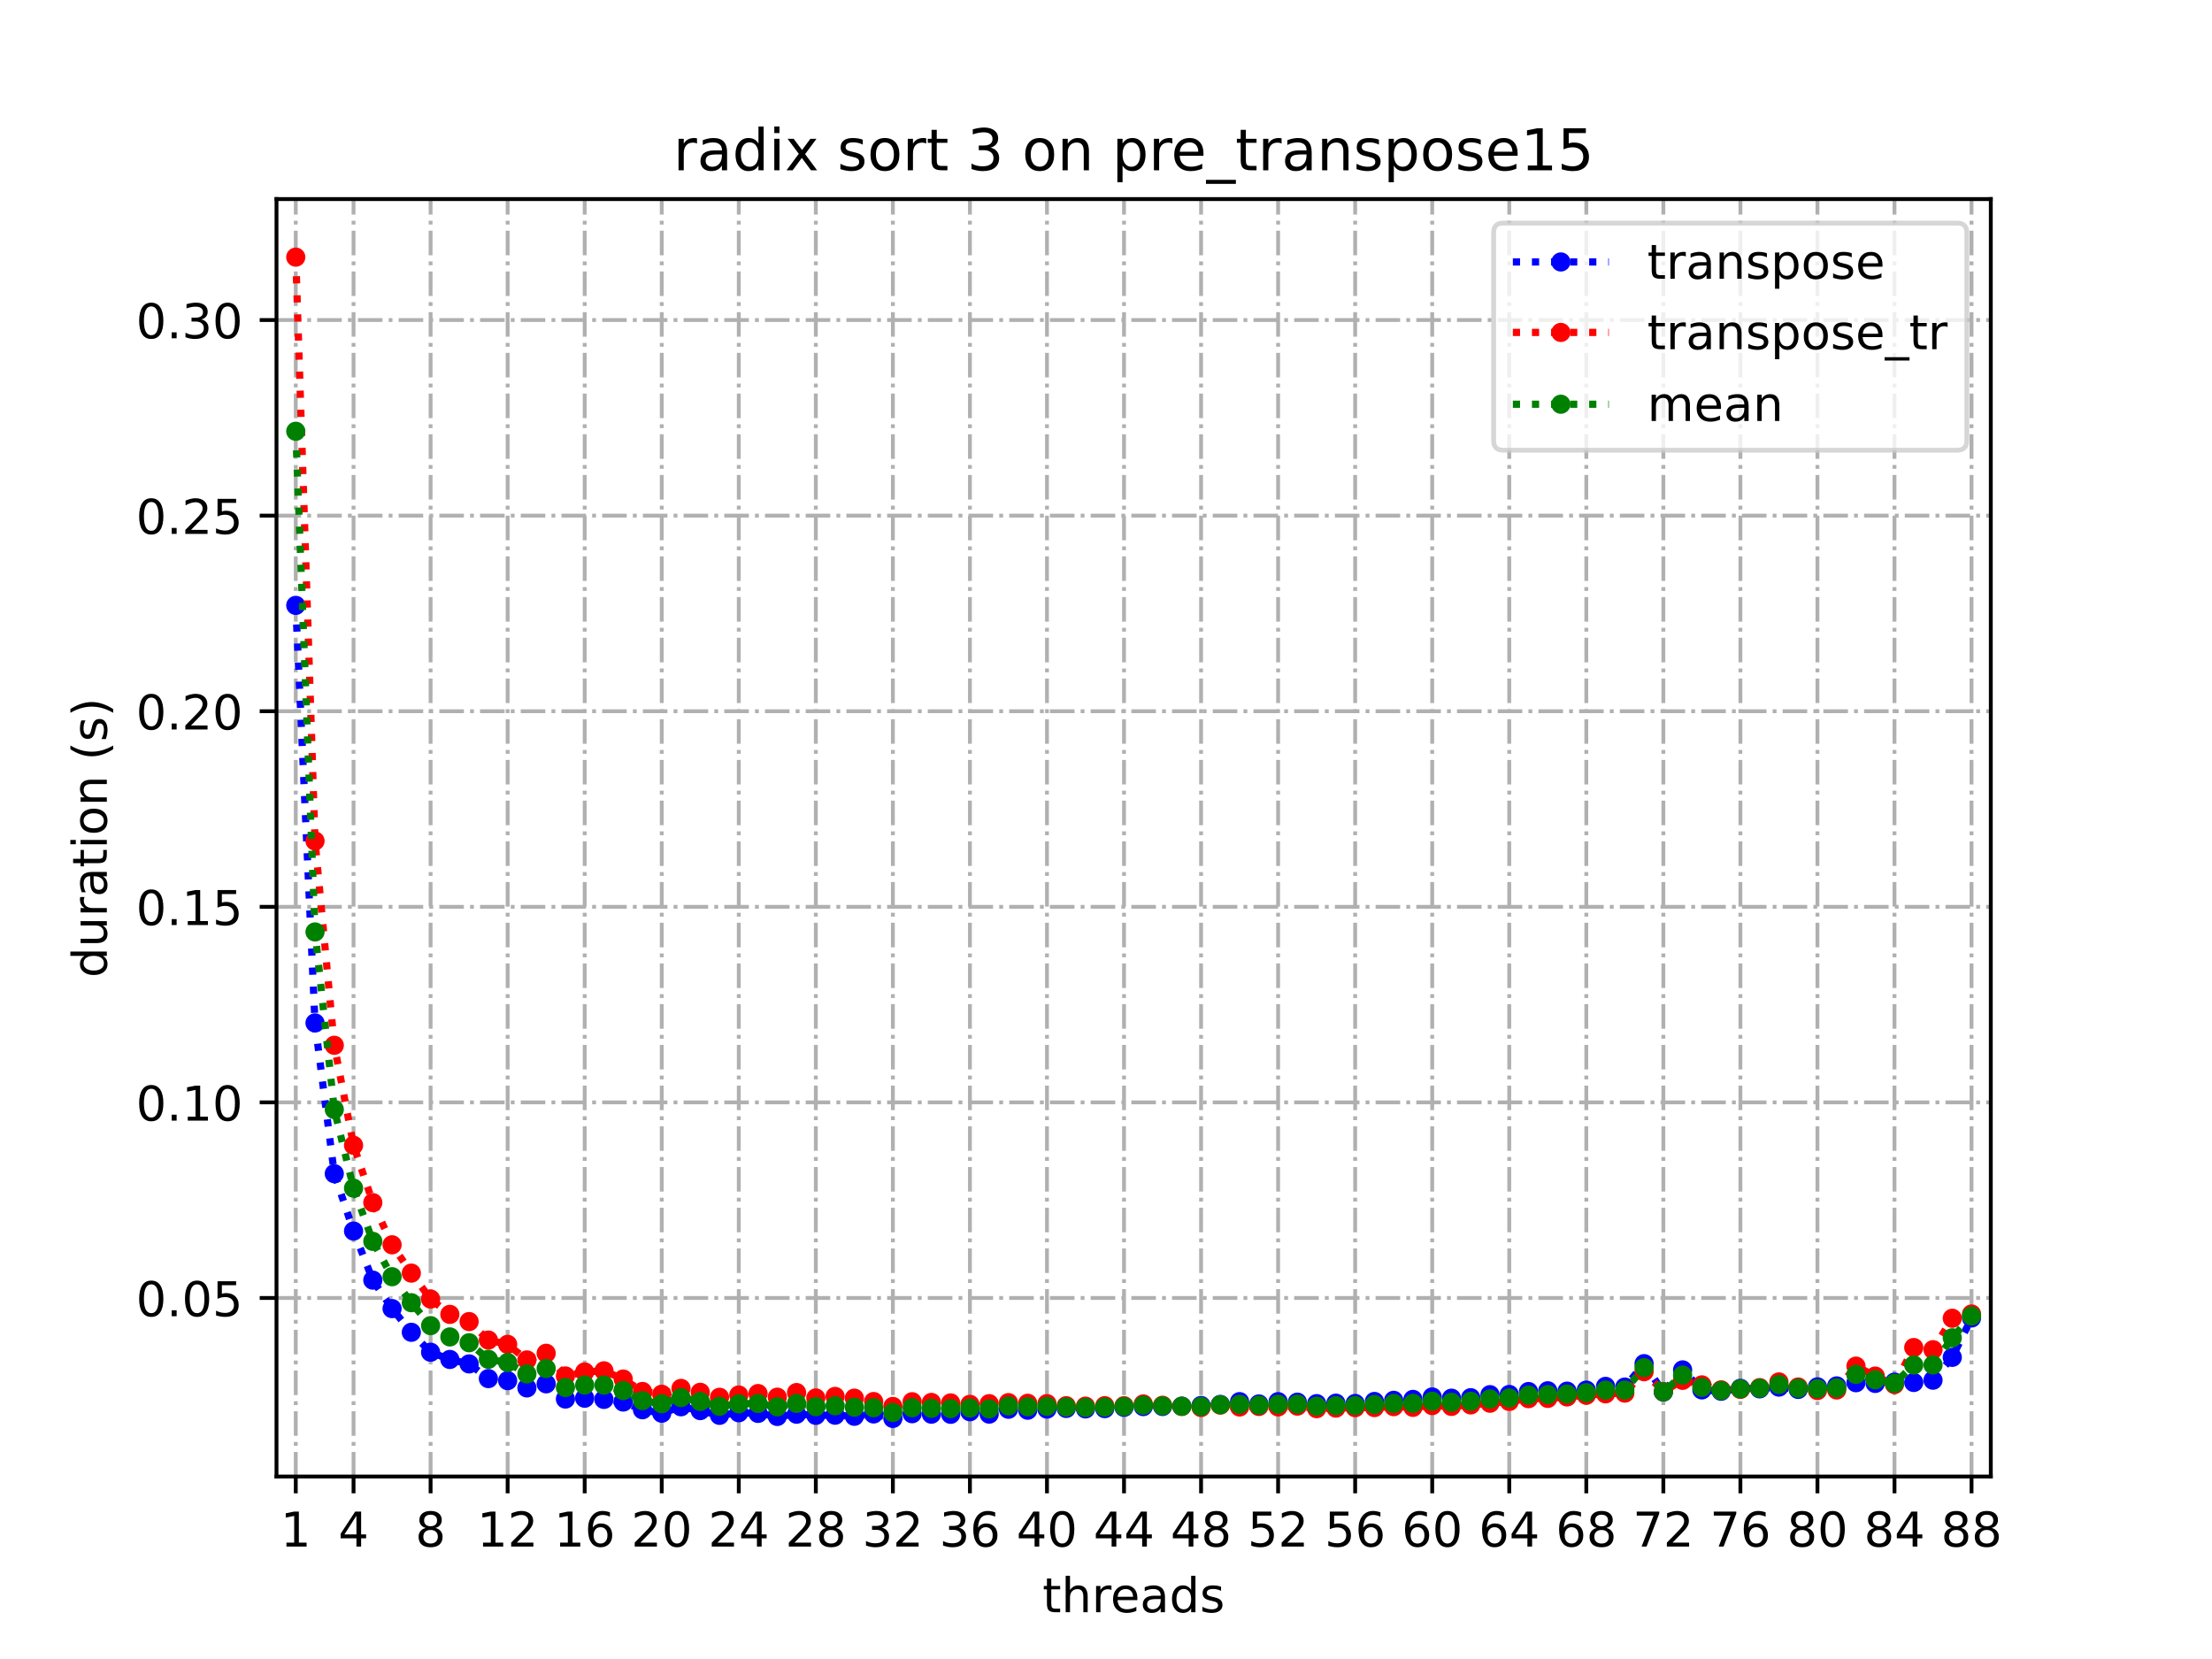 <?xml version="1.0" encoding="utf-8" standalone="no"?>
<!DOCTYPE svg PUBLIC "-//W3C//DTD SVG 1.1//EN"
  "http://www.w3.org/Graphics/SVG/1.1/DTD/svg11.dtd">
<!-- Created with matplotlib (https://matplotlib.org/) -->
<svg height="345.6pt" version="1.1" viewBox="0 0 460.8 345.6" width="460.8pt" xmlns="http://www.w3.org/2000/svg" xmlns:xlink="http://www.w3.org/1999/xlink">
 <defs>
  <style type="text/css">*{stroke-linecap:butt;stroke-linejoin:round;}</style>
 </defs>
 <g id="figure_1">
  <g id="patch_1">
   <path d="M 0 345.6 
L 460.8 345.6 
L 460.8 0 
L 0 0 
z
" style="fill:#ffffff;"/>
  </g>
  <g id="axes_1">
   <g id="patch_2">
    <path d="M 57.6 307.584 
L 414.72 307.584 
L 414.72 41.472 
L 57.6 41.472 
z
" style="fill:#ffffff;"/>
   </g>
   <g id="matplotlib.axis_1">
    <g id="xtick_1">
     <g id="line2d_1">
      <path clip-path="url(#pbc9fbd9995)" d="M 61.613 307.584 
L 61.613 41.472 
" style="fill:none;stroke:#b0b0b0;stroke-dasharray:5.12,1.28,0.8,1.28;stroke-dashoffset:0;stroke-width:0.8;"/>
     </g>
     <g id="line2d_2">
      <defs>
       <path d="M 0 0 
L 0 3.5 
" id="m9f500d30ac" style="stroke:#000000;stroke-width:0.8;"/>
      </defs>
      <g>
       <use style="stroke:#000000;stroke-width:0.8;" x="61.613" xlink:href="#m9f500d30ac" y="307.584"/>
      </g>
     </g>
     <g id="text_1">
      <!-- 1 -->
      <g transform="translate(58.431 322.182)scale(0.1 -0.1)">
       <defs>
        <path d="M 12.406 8.297 
L 28.516 8.297 
L 28.516 63.922 
L 10.984 60.406 
L 10.984 69.391 
L 28.422 72.906 
L 38.281 72.906 
L 38.281 8.297 
L 54.391 8.297 
L 54.391 0 
L 12.406 0 
z
" id="DejaVuSans-49"/>
       </defs>
       <use xlink:href="#DejaVuSans-49"/>
      </g>
     </g>
    </g>
    <g id="xtick_2">
     <g id="line2d_3">
      <path clip-path="url(#pbc9fbd9995)" d="M 73.65 307.584 
L 73.65 41.472 
" style="fill:none;stroke:#b0b0b0;stroke-dasharray:5.12,1.28,0.8,1.28;stroke-dashoffset:0;stroke-width:0.8;"/>
     </g>
     <g id="line2d_4">
      <g>
       <use style="stroke:#000000;stroke-width:0.8;" x="73.65" xlink:href="#m9f500d30ac" y="307.584"/>
      </g>
     </g>
     <g id="text_2">
      <!-- 4 -->
      <g transform="translate(70.469 322.182)scale(0.1 -0.1)">
       <defs>
        <path d="M 37.797 64.312 
L 12.891 25.391 
L 37.797 25.391 
z
M 35.203 72.906 
L 47.609 72.906 
L 47.609 25.391 
L 58.016 25.391 
L 58.016 17.188 
L 47.609 17.188 
L 47.609 0 
L 37.797 0 
L 37.797 17.188 
L 4.891 17.188 
L 4.891 26.703 
z
" id="DejaVuSans-52"/>
       </defs>
       <use xlink:href="#DejaVuSans-52"/>
      </g>
     </g>
    </g>
    <g id="xtick_3">
     <g id="line2d_5">
      <path clip-path="url(#pbc9fbd9995)" d="M 89.701 307.584 
L 89.701 41.472 
" style="fill:none;stroke:#b0b0b0;stroke-dasharray:5.12,1.28,0.8,1.28;stroke-dashoffset:0;stroke-width:0.8;"/>
     </g>
     <g id="line2d_6">
      <g>
       <use style="stroke:#000000;stroke-width:0.8;" x="89.701" xlink:href="#m9f500d30ac" y="307.584"/>
      </g>
     </g>
     <g id="text_3">
      <!-- 8 -->
      <g transform="translate(86.519 322.182)scale(0.1 -0.1)">
       <defs>
        <path d="M 31.781 34.625 
Q 24.75 34.625 20.719 30.859 
Q 16.703 27.094 16.703 20.516 
Q 16.703 13.922 20.719 10.156 
Q 24.75 6.391 31.781 6.391 
Q 38.812 6.391 42.859 10.172 
Q 46.922 13.969 46.922 20.516 
Q 46.922 27.094 42.891 30.859 
Q 38.875 34.625 31.781 34.625 
z
M 21.922 38.812 
Q 15.578 40.375 12.031 44.719 
Q 8.5 49.078 8.5 55.328 
Q 8.5 64.062 14.719 69.141 
Q 20.953 74.219 31.781 74.219 
Q 42.672 74.219 48.875 69.141 
Q 55.078 64.062 55.078 55.328 
Q 55.078 49.078 51.531 44.719 
Q 48 40.375 41.703 38.812 
Q 48.828 37.156 52.797 32.312 
Q 56.781 27.484 56.781 20.516 
Q 56.781 9.906 50.312 4.234 
Q 43.844 -1.422 31.781 -1.422 
Q 19.734 -1.422 13.25 4.234 
Q 6.781 9.906 6.781 20.516 
Q 6.781 27.484 10.781 32.312 
Q 14.797 37.156 21.922 38.812 
z
M 18.312 54.391 
Q 18.312 48.734 21.844 45.562 
Q 25.391 42.391 31.781 42.391 
Q 38.141 42.391 41.719 45.562 
Q 45.312 48.734 45.312 54.391 
Q 45.312 60.062 41.719 63.234 
Q 38.141 66.406 31.781 66.406 
Q 25.391 66.406 21.844 63.234 
Q 18.312 60.062 18.312 54.391 
z
" id="DejaVuSans-56"/>
       </defs>
       <use xlink:href="#DejaVuSans-56"/>
      </g>
     </g>
    </g>
    <g id="xtick_4">
     <g id="line2d_7">
      <path clip-path="url(#pbc9fbd9995)" d="M 105.751 307.584 
L 105.751 41.472 
" style="fill:none;stroke:#b0b0b0;stroke-dasharray:5.12,1.28,0.8,1.28;stroke-dashoffset:0;stroke-width:0.8;"/>
     </g>
     <g id="line2d_8">
      <g>
       <use style="stroke:#000000;stroke-width:0.8;" x="105.751" xlink:href="#m9f500d30ac" y="307.584"/>
      </g>
     </g>
     <g id="text_4">
      <!-- 12 -->
      <g transform="translate(99.389 322.182)scale(0.1 -0.1)">
       <defs>
        <path d="M 19.188 8.297 
L 53.609 8.297 
L 53.609 0 
L 7.328 0 
L 7.328 8.297 
Q 12.938 14.109 22.625 23.891 
Q 32.328 33.688 34.812 36.531 
Q 39.547 41.844 41.422 45.531 
Q 43.312 49.219 43.312 52.781 
Q 43.312 58.594 39.234 62.25 
Q 35.156 65.922 28.609 65.922 
Q 23.969 65.922 18.812 64.312 
Q 13.672 62.703 7.812 59.422 
L 7.812 69.391 
Q 13.766 71.781 18.938 73 
Q 24.125 74.219 28.422 74.219 
Q 39.75 74.219 46.484 68.547 
Q 53.219 62.891 53.219 53.422 
Q 53.219 48.922 51.531 44.891 
Q 49.859 40.875 45.406 35.406 
Q 44.188 33.984 37.641 27.219 
Q 31.109 20.453 19.188 8.297 
z
" id="DejaVuSans-50"/>
       </defs>
       <use xlink:href="#DejaVuSans-49"/>
       <use x="63.623" xlink:href="#DejaVuSans-50"/>
      </g>
     </g>
    </g>
    <g id="xtick_5">
     <g id="line2d_9">
      <path clip-path="url(#pbc9fbd9995)" d="M 121.801 307.584 
L 121.801 41.472 
" style="fill:none;stroke:#b0b0b0;stroke-dasharray:5.12,1.28,0.8,1.28;stroke-dashoffset:0;stroke-width:0.8;"/>
     </g>
     <g id="line2d_10">
      <g>
       <use style="stroke:#000000;stroke-width:0.8;" x="121.801" xlink:href="#m9f500d30ac" y="307.584"/>
      </g>
     </g>
     <g id="text_5">
      <!-- 16 -->
      <g transform="translate(115.439 322.182)scale(0.1 -0.1)">
       <defs>
        <path d="M 33.016 40.375 
Q 26.375 40.375 22.484 35.828 
Q 18.609 31.297 18.609 23.391 
Q 18.609 15.531 22.484 10.953 
Q 26.375 6.391 33.016 6.391 
Q 39.656 6.391 43.531 10.953 
Q 47.406 15.531 47.406 23.391 
Q 47.406 31.297 43.531 35.828 
Q 39.656 40.375 33.016 40.375 
z
M 52.594 71.297 
L 52.594 62.312 
Q 48.875 64.062 45.094 64.984 
Q 41.312 65.922 37.594 65.922 
Q 27.828 65.922 22.672 59.328 
Q 17.531 52.734 16.797 39.406 
Q 19.672 43.656 24.016 45.922 
Q 28.375 48.188 33.594 48.188 
Q 44.578 48.188 50.953 41.516 
Q 57.328 34.859 57.328 23.391 
Q 57.328 12.156 50.688 5.359 
Q 44.047 -1.422 33.016 -1.422 
Q 20.359 -1.422 13.672 8.266 
Q 6.984 17.969 6.984 36.375 
Q 6.984 53.656 15.188 63.938 
Q 23.391 74.219 37.203 74.219 
Q 40.922 74.219 44.703 73.484 
Q 48.484 72.75 52.594 71.297 
z
" id="DejaVuSans-54"/>
       </defs>
       <use xlink:href="#DejaVuSans-49"/>
       <use x="63.623" xlink:href="#DejaVuSans-54"/>
      </g>
     </g>
    </g>
    <g id="xtick_6">
     <g id="line2d_11">
      <path clip-path="url(#pbc9fbd9995)" d="M 137.852 307.584 
L 137.852 41.472 
" style="fill:none;stroke:#b0b0b0;stroke-dasharray:5.12,1.28,0.8,1.28;stroke-dashoffset:0;stroke-width:0.8;"/>
     </g>
     <g id="line2d_12">
      <g>
       <use style="stroke:#000000;stroke-width:0.8;" x="137.852" xlink:href="#m9f500d30ac" y="307.584"/>
      </g>
     </g>
     <g id="text_6">
      <!-- 20 -->
      <g transform="translate(131.489 322.182)scale(0.1 -0.1)">
       <defs>
        <path d="M 31.781 66.406 
Q 24.172 66.406 20.328 58.906 
Q 16.5 51.422 16.5 36.375 
Q 16.5 21.391 20.328 13.891 
Q 24.172 6.391 31.781 6.391 
Q 39.453 6.391 43.281 13.891 
Q 47.125 21.391 47.125 36.375 
Q 47.125 51.422 43.281 58.906 
Q 39.453 66.406 31.781 66.406 
z
M 31.781 74.219 
Q 44.047 74.219 50.516 64.516 
Q 56.984 54.828 56.984 36.375 
Q 56.984 17.969 50.516 8.266 
Q 44.047 -1.422 31.781 -1.422 
Q 19.531 -1.422 13.062 8.266 
Q 6.594 17.969 6.594 36.375 
Q 6.594 54.828 13.062 64.516 
Q 19.531 74.219 31.781 74.219 
z
" id="DejaVuSans-48"/>
       </defs>
       <use xlink:href="#DejaVuSans-50"/>
       <use x="63.623" xlink:href="#DejaVuSans-48"/>
      </g>
     </g>
    </g>
    <g id="xtick_7">
     <g id="line2d_13">
      <path clip-path="url(#pbc9fbd9995)" d="M 153.902 307.584 
L 153.902 41.472 
" style="fill:none;stroke:#b0b0b0;stroke-dasharray:5.12,1.28,0.8,1.28;stroke-dashoffset:0;stroke-width:0.8;"/>
     </g>
     <g id="line2d_14">
      <g>
       <use style="stroke:#000000;stroke-width:0.8;" x="153.902" xlink:href="#m9f500d30ac" y="307.584"/>
      </g>
     </g>
     <g id="text_7">
      <!-- 24 -->
      <g transform="translate(147.54 322.182)scale(0.1 -0.1)">
       <use xlink:href="#DejaVuSans-50"/>
       <use x="63.623" xlink:href="#DejaVuSans-52"/>
      </g>
     </g>
    </g>
    <g id="xtick_8">
     <g id="line2d_15">
      <path clip-path="url(#pbc9fbd9995)" d="M 169.952 307.584 
L 169.952 41.472 
" style="fill:none;stroke:#b0b0b0;stroke-dasharray:5.12,1.28,0.8,1.28;stroke-dashoffset:0;stroke-width:0.8;"/>
     </g>
     <g id="line2d_16">
      <g>
       <use style="stroke:#000000;stroke-width:0.8;" x="169.952" xlink:href="#m9f500d30ac" y="307.584"/>
      </g>
     </g>
     <g id="text_8">
      <!-- 28 -->
      <g transform="translate(163.59 322.182)scale(0.1 -0.1)">
       <use xlink:href="#DejaVuSans-50"/>
       <use x="63.623" xlink:href="#DejaVuSans-56"/>
      </g>
     </g>
    </g>
    <g id="xtick_9">
     <g id="line2d_17">
      <path clip-path="url(#pbc9fbd9995)" d="M 186.003 307.584 
L 186.003 41.472 
" style="fill:none;stroke:#b0b0b0;stroke-dasharray:5.12,1.28,0.8,1.28;stroke-dashoffset:0;stroke-width:0.8;"/>
     </g>
     <g id="line2d_18">
      <g>
       <use style="stroke:#000000;stroke-width:0.8;" x="186.003" xlink:href="#m9f500d30ac" y="307.584"/>
      </g>
     </g>
     <g id="text_9">
      <!-- 32 -->
      <g transform="translate(179.64 322.182)scale(0.1 -0.1)">
       <defs>
        <path d="M 40.578 39.312 
Q 47.656 37.797 51.625 33 
Q 55.609 28.219 55.609 21.188 
Q 55.609 10.406 48.188 4.484 
Q 40.766 -1.422 27.094 -1.422 
Q 22.516 -1.422 17.656 -0.516 
Q 12.797 0.391 7.625 2.203 
L 7.625 11.719 
Q 11.719 9.328 16.594 8.109 
Q 21.484 6.891 26.812 6.891 
Q 36.078 6.891 40.938 10.547 
Q 45.797 14.203 45.797 21.188 
Q 45.797 27.641 41.281 31.266 
Q 36.766 34.906 28.719 34.906 
L 20.219 34.906 
L 20.219 43.016 
L 29.109 43.016 
Q 36.375 43.016 40.234 45.922 
Q 44.094 48.828 44.094 54.297 
Q 44.094 59.906 40.109 62.906 
Q 36.141 65.922 28.719 65.922 
Q 24.656 65.922 20.016 65.031 
Q 15.375 64.156 9.812 62.312 
L 9.812 71.094 
Q 15.438 72.656 20.344 73.438 
Q 25.25 74.219 29.594 74.219 
Q 40.828 74.219 47.359 69.109 
Q 53.906 64.016 53.906 55.328 
Q 53.906 49.266 50.438 45.094 
Q 46.969 40.922 40.578 39.312 
z
" id="DejaVuSans-51"/>
       </defs>
       <use xlink:href="#DejaVuSans-51"/>
       <use x="63.623" xlink:href="#DejaVuSans-50"/>
      </g>
     </g>
    </g>
    <g id="xtick_10">
     <g id="line2d_19">
      <path clip-path="url(#pbc9fbd9995)" d="M 202.053 307.584 
L 202.053 41.472 
" style="fill:none;stroke:#b0b0b0;stroke-dasharray:5.12,1.28,0.8,1.28;stroke-dashoffset:0;stroke-width:0.8;"/>
     </g>
     <g id="line2d_20">
      <g>
       <use style="stroke:#000000;stroke-width:0.8;" x="202.053" xlink:href="#m9f500d30ac" y="307.584"/>
      </g>
     </g>
     <g id="text_10">
      <!-- 36 -->
      <g transform="translate(195.691 322.182)scale(0.1 -0.1)">
       <use xlink:href="#DejaVuSans-51"/>
       <use x="63.623" xlink:href="#DejaVuSans-54"/>
      </g>
     </g>
    </g>
    <g id="xtick_11">
     <g id="line2d_21">
      <path clip-path="url(#pbc9fbd9995)" d="M 218.103 307.584 
L 218.103 41.472 
" style="fill:none;stroke:#b0b0b0;stroke-dasharray:5.12,1.28,0.8,1.28;stroke-dashoffset:0;stroke-width:0.8;"/>
     </g>
     <g id="line2d_22">
      <g>
       <use style="stroke:#000000;stroke-width:0.8;" x="218.103" xlink:href="#m9f500d30ac" y="307.584"/>
      </g>
     </g>
     <g id="text_11">
      <!-- 40 -->
      <g transform="translate(211.741 322.182)scale(0.1 -0.1)">
       <use xlink:href="#DejaVuSans-52"/>
       <use x="63.623" xlink:href="#DejaVuSans-48"/>
      </g>
     </g>
    </g>
    <g id="xtick_12">
     <g id="line2d_23">
      <path clip-path="url(#pbc9fbd9995)" d="M 234.154 307.584 
L 234.154 41.472 
" style="fill:none;stroke:#b0b0b0;stroke-dasharray:5.12,1.28,0.8,1.28;stroke-dashoffset:0;stroke-width:0.8;"/>
     </g>
     <g id="line2d_24">
      <g>
       <use style="stroke:#000000;stroke-width:0.8;" x="234.154" xlink:href="#m9f500d30ac" y="307.584"/>
      </g>
     </g>
     <g id="text_12">
      <!-- 44 -->
      <g transform="translate(227.791 322.182)scale(0.1 -0.1)">
       <use xlink:href="#DejaVuSans-52"/>
       <use x="63.623" xlink:href="#DejaVuSans-52"/>
      </g>
     </g>
    </g>
    <g id="xtick_13">
     <g id="line2d_25">
      <path clip-path="url(#pbc9fbd9995)" d="M 250.204 307.584 
L 250.204 41.472 
" style="fill:none;stroke:#b0b0b0;stroke-dasharray:5.12,1.28,0.8,1.28;stroke-dashoffset:0;stroke-width:0.8;"/>
     </g>
     <g id="line2d_26">
      <g>
       <use style="stroke:#000000;stroke-width:0.8;" x="250.204" xlink:href="#m9f500d30ac" y="307.584"/>
      </g>
     </g>
     <g id="text_13">
      <!-- 48 -->
      <g transform="translate(243.842 322.182)scale(0.1 -0.1)">
       <use xlink:href="#DejaVuSans-52"/>
       <use x="63.623" xlink:href="#DejaVuSans-56"/>
      </g>
     </g>
    </g>
    <g id="xtick_14">
     <g id="line2d_27">
      <path clip-path="url(#pbc9fbd9995)" d="M 266.254 307.584 
L 266.254 41.472 
" style="fill:none;stroke:#b0b0b0;stroke-dasharray:5.12,1.28,0.8,1.28;stroke-dashoffset:0;stroke-width:0.8;"/>
     </g>
     <g id="line2d_28">
      <g>
       <use style="stroke:#000000;stroke-width:0.8;" x="266.254" xlink:href="#m9f500d30ac" y="307.584"/>
      </g>
     </g>
     <g id="text_14">
      <!-- 52 -->
      <g transform="translate(259.892 322.182)scale(0.1 -0.1)">
       <defs>
        <path d="M 10.797 72.906 
L 49.516 72.906 
L 49.516 64.594 
L 19.828 64.594 
L 19.828 46.734 
Q 21.969 47.469 24.109 47.828 
Q 26.266 48.188 28.422 48.188 
Q 40.625 48.188 47.75 41.5 
Q 54.891 34.812 54.891 23.391 
Q 54.891 11.625 47.562 5.094 
Q 40.234 -1.422 26.906 -1.422 
Q 22.312 -1.422 17.547 -0.641 
Q 12.797 0.141 7.719 1.703 
L 7.719 11.625 
Q 12.109 9.234 16.797 8.062 
Q 21.484 6.891 26.703 6.891 
Q 35.156 6.891 40.078 11.328 
Q 45.016 15.766 45.016 23.391 
Q 45.016 31 40.078 35.438 
Q 35.156 39.891 26.703 39.891 
Q 22.75 39.891 18.812 39.016 
Q 14.891 38.141 10.797 36.281 
z
" id="DejaVuSans-53"/>
       </defs>
       <use xlink:href="#DejaVuSans-53"/>
       <use x="63.623" xlink:href="#DejaVuSans-50"/>
      </g>
     </g>
    </g>
    <g id="xtick_15">
     <g id="line2d_29">
      <path clip-path="url(#pbc9fbd9995)" d="M 282.305 307.584 
L 282.305 41.472 
" style="fill:none;stroke:#b0b0b0;stroke-dasharray:5.12,1.28,0.8,1.28;stroke-dashoffset:0;stroke-width:0.8;"/>
     </g>
     <g id="line2d_30">
      <g>
       <use style="stroke:#000000;stroke-width:0.8;" x="282.305" xlink:href="#m9f500d30ac" y="307.584"/>
      </g>
     </g>
     <g id="text_15">
      <!-- 56 -->
      <g transform="translate(275.942 322.182)scale(0.1 -0.1)">
       <use xlink:href="#DejaVuSans-53"/>
       <use x="63.623" xlink:href="#DejaVuSans-54"/>
      </g>
     </g>
    </g>
    <g id="xtick_16">
     <g id="line2d_31">
      <path clip-path="url(#pbc9fbd9995)" d="M 298.355 307.584 
L 298.355 41.472 
" style="fill:none;stroke:#b0b0b0;stroke-dasharray:5.12,1.28,0.8,1.28;stroke-dashoffset:0;stroke-width:0.8;"/>
     </g>
     <g id="line2d_32">
      <g>
       <use style="stroke:#000000;stroke-width:0.8;" x="298.355" xlink:href="#m9f500d30ac" y="307.584"/>
      </g>
     </g>
     <g id="text_16">
      <!-- 60 -->
      <g transform="translate(291.993 322.182)scale(0.1 -0.1)">
       <use xlink:href="#DejaVuSans-54"/>
       <use x="63.623" xlink:href="#DejaVuSans-48"/>
      </g>
     </g>
    </g>
    <g id="xtick_17">
     <g id="line2d_33">
      <path clip-path="url(#pbc9fbd9995)" d="M 314.405 307.584 
L 314.405 41.472 
" style="fill:none;stroke:#b0b0b0;stroke-dasharray:5.12,1.28,0.8,1.28;stroke-dashoffset:0;stroke-width:0.8;"/>
     </g>
     <g id="line2d_34">
      <g>
       <use style="stroke:#000000;stroke-width:0.8;" x="314.405" xlink:href="#m9f500d30ac" y="307.584"/>
      </g>
     </g>
     <g id="text_17">
      <!-- 64 -->
      <g transform="translate(308.043 322.182)scale(0.1 -0.1)">
       <use xlink:href="#DejaVuSans-54"/>
       <use x="63.623" xlink:href="#DejaVuSans-52"/>
      </g>
     </g>
    </g>
    <g id="xtick_18">
     <g id="line2d_35">
      <path clip-path="url(#pbc9fbd9995)" d="M 330.456 307.584 
L 330.456 41.472 
" style="fill:none;stroke:#b0b0b0;stroke-dasharray:5.12,1.28,0.8,1.28;stroke-dashoffset:0;stroke-width:0.8;"/>
     </g>
     <g id="line2d_36">
      <g>
       <use style="stroke:#000000;stroke-width:0.8;" x="330.456" xlink:href="#m9f500d30ac" y="307.584"/>
      </g>
     </g>
     <g id="text_18">
      <!-- 68 -->
      <g transform="translate(324.093 322.182)scale(0.1 -0.1)">
       <use xlink:href="#DejaVuSans-54"/>
       <use x="63.623" xlink:href="#DejaVuSans-56"/>
      </g>
     </g>
    </g>
    <g id="xtick_19">
     <g id="line2d_37">
      <path clip-path="url(#pbc9fbd9995)" d="M 346.506 307.584 
L 346.506 41.472 
" style="fill:none;stroke:#b0b0b0;stroke-dasharray:5.12,1.28,0.8,1.28;stroke-dashoffset:0;stroke-width:0.8;"/>
     </g>
     <g id="line2d_38">
      <g>
       <use style="stroke:#000000;stroke-width:0.8;" x="346.506" xlink:href="#m9f500d30ac" y="307.584"/>
      </g>
     </g>
     <g id="text_19">
      <!-- 72 -->
      <g transform="translate(340.144 322.182)scale(0.1 -0.1)">
       <defs>
        <path d="M 8.203 72.906 
L 55.078 72.906 
L 55.078 68.703 
L 28.609 0 
L 18.312 0 
L 43.219 64.594 
L 8.203 64.594 
z
" id="DejaVuSans-55"/>
       </defs>
       <use xlink:href="#DejaVuSans-55"/>
       <use x="63.623" xlink:href="#DejaVuSans-50"/>
      </g>
     </g>
    </g>
    <g id="xtick_20">
     <g id="line2d_39">
      <path clip-path="url(#pbc9fbd9995)" d="M 362.556 307.584 
L 362.556 41.472 
" style="fill:none;stroke:#b0b0b0;stroke-dasharray:5.12,1.28,0.8,1.28;stroke-dashoffset:0;stroke-width:0.8;"/>
     </g>
     <g id="line2d_40">
      <g>
       <use style="stroke:#000000;stroke-width:0.8;" x="362.556" xlink:href="#m9f500d30ac" y="307.584"/>
      </g>
     </g>
     <g id="text_20">
      <!-- 76 -->
      <g transform="translate(356.194 322.182)scale(0.1 -0.1)">
       <use xlink:href="#DejaVuSans-55"/>
       <use x="63.623" xlink:href="#DejaVuSans-54"/>
      </g>
     </g>
    </g>
    <g id="xtick_21">
     <g id="line2d_41">
      <path clip-path="url(#pbc9fbd9995)" d="M 378.607 307.584 
L 378.607 41.472 
" style="fill:none;stroke:#b0b0b0;stroke-dasharray:5.12,1.28,0.8,1.28;stroke-dashoffset:0;stroke-width:0.8;"/>
     </g>
     <g id="line2d_42">
      <g>
       <use style="stroke:#000000;stroke-width:0.8;" x="378.607" xlink:href="#m9f500d30ac" y="307.584"/>
      </g>
     </g>
     <g id="text_21">
      <!-- 80 -->
      <g transform="translate(372.244 322.182)scale(0.1 -0.1)">
       <use xlink:href="#DejaVuSans-56"/>
       <use x="63.623" xlink:href="#DejaVuSans-48"/>
      </g>
     </g>
    </g>
    <g id="xtick_22">
     <g id="line2d_43">
      <path clip-path="url(#pbc9fbd9995)" d="M 394.657 307.584 
L 394.657 41.472 
" style="fill:none;stroke:#b0b0b0;stroke-dasharray:5.12,1.28,0.8,1.28;stroke-dashoffset:0;stroke-width:0.8;"/>
     </g>
     <g id="line2d_44">
      <g>
       <use style="stroke:#000000;stroke-width:0.8;" x="394.657" xlink:href="#m9f500d30ac" y="307.584"/>
      </g>
     </g>
     <g id="text_22">
      <!-- 84 -->
      <g transform="translate(388.295 322.182)scale(0.1 -0.1)">
       <use xlink:href="#DejaVuSans-56"/>
       <use x="63.623" xlink:href="#DejaVuSans-52"/>
      </g>
     </g>
    </g>
    <g id="xtick_23">
     <g id="line2d_45">
      <path clip-path="url(#pbc9fbd9995)" d="M 410.707 307.584 
L 410.707 41.472 
" style="fill:none;stroke:#b0b0b0;stroke-dasharray:5.12,1.28,0.8,1.28;stroke-dashoffset:0;stroke-width:0.8;"/>
     </g>
     <g id="line2d_46">
      <g>
       <use style="stroke:#000000;stroke-width:0.8;" x="410.707" xlink:href="#m9f500d30ac" y="307.584"/>
      </g>
     </g>
     <g id="text_23">
      <!-- 88 -->
      <g transform="translate(404.345 322.182)scale(0.1 -0.1)">
       <use xlink:href="#DejaVuSans-56"/>
       <use x="63.623" xlink:href="#DejaVuSans-56"/>
      </g>
     </g>
    </g>
    <g id="text_24">
     <!-- threads -->
     <g transform="translate(217.169 335.861)scale(0.1 -0.1)">
      <defs>
       <path d="M 18.312 70.219 
L 18.312 54.688 
L 36.812 54.688 
L 36.812 47.703 
L 18.312 47.703 
L 18.312 18.016 
Q 18.312 11.328 20.141 9.422 
Q 21.969 7.516 27.594 7.516 
L 36.812 7.516 
L 36.812 0 
L 27.594 0 
Q 17.188 0 13.234 3.875 
Q 9.281 7.766 9.281 18.016 
L 9.281 47.703 
L 2.688 47.703 
L 2.688 54.688 
L 9.281 54.688 
L 9.281 70.219 
z
" id="DejaVuSans-116"/>
       <path d="M 54.891 33.016 
L 54.891 0 
L 45.906 0 
L 45.906 32.719 
Q 45.906 40.484 42.875 44.328 
Q 39.844 48.188 33.797 48.188 
Q 26.516 48.188 22.312 43.547 
Q 18.109 38.922 18.109 30.906 
L 18.109 0 
L 9.078 0 
L 9.078 75.984 
L 18.109 75.984 
L 18.109 46.188 
Q 21.344 51.125 25.703 53.562 
Q 30.078 56 35.797 56 
Q 45.219 56 50.047 50.172 
Q 54.891 44.344 54.891 33.016 
z
" id="DejaVuSans-104"/>
       <path d="M 41.109 46.297 
Q 39.594 47.172 37.812 47.578 
Q 36.031 48 33.891 48 
Q 26.266 48 22.188 43.047 
Q 18.109 38.094 18.109 28.812 
L 18.109 0 
L 9.078 0 
L 9.078 54.688 
L 18.109 54.688 
L 18.109 46.188 
Q 20.953 51.172 25.484 53.578 
Q 30.031 56 36.531 56 
Q 37.453 56 38.578 55.875 
Q 39.703 55.766 41.062 55.516 
z
" id="DejaVuSans-114"/>
       <path d="M 56.203 29.594 
L 56.203 25.203 
L 14.891 25.203 
Q 15.484 15.922 20.484 11.062 
Q 25.484 6.203 34.422 6.203 
Q 39.594 6.203 44.453 7.469 
Q 49.312 8.734 54.109 11.281 
L 54.109 2.781 
Q 49.266 0.734 44.188 -0.344 
Q 39.109 -1.422 33.891 -1.422 
Q 20.797 -1.422 13.156 6.188 
Q 5.516 13.812 5.516 26.812 
Q 5.516 40.234 12.766 48.109 
Q 20.016 56 32.328 56 
Q 43.359 56 49.781 48.891 
Q 56.203 41.797 56.203 29.594 
z
M 47.219 32.234 
Q 47.125 39.594 43.094 43.984 
Q 39.062 48.391 32.422 48.391 
Q 24.906 48.391 20.391 44.141 
Q 15.875 39.891 15.188 32.172 
z
" id="DejaVuSans-101"/>
       <path d="M 34.281 27.484 
Q 23.391 27.484 19.188 25 
Q 14.984 22.516 14.984 16.5 
Q 14.984 11.719 18.141 8.906 
Q 21.297 6.109 26.703 6.109 
Q 34.188 6.109 38.703 11.406 
Q 43.219 16.703 43.219 25.484 
L 43.219 27.484 
z
M 52.203 31.203 
L 52.203 0 
L 43.219 0 
L 43.219 8.297 
Q 40.141 3.328 35.547 0.953 
Q 30.953 -1.422 24.312 -1.422 
Q 15.922 -1.422 10.953 3.297 
Q 6 8.016 6 15.922 
Q 6 25.141 12.172 29.828 
Q 18.359 34.516 30.609 34.516 
L 43.219 34.516 
L 43.219 35.406 
Q 43.219 41.609 39.141 45 
Q 35.062 48.391 27.688 48.391 
Q 23 48.391 18.547 47.266 
Q 14.109 46.141 10.016 43.891 
L 10.016 52.203 
Q 14.938 54.109 19.578 55.047 
Q 24.219 56 28.609 56 
Q 40.484 56 46.344 49.844 
Q 52.203 43.703 52.203 31.203 
z
" id="DejaVuSans-97"/>
       <path d="M 45.406 46.391 
L 45.406 75.984 
L 54.391 75.984 
L 54.391 0 
L 45.406 0 
L 45.406 8.203 
Q 42.578 3.328 38.25 0.953 
Q 33.938 -1.422 27.875 -1.422 
Q 17.969 -1.422 11.734 6.484 
Q 5.516 14.406 5.516 27.297 
Q 5.516 40.188 11.734 48.094 
Q 17.969 56 27.875 56 
Q 33.938 56 38.25 53.625 
Q 42.578 51.266 45.406 46.391 
z
M 14.797 27.297 
Q 14.797 17.391 18.875 11.75 
Q 22.953 6.109 30.078 6.109 
Q 37.203 6.109 41.297 11.75 
Q 45.406 17.391 45.406 27.297 
Q 45.406 37.203 41.297 42.844 
Q 37.203 48.484 30.078 48.484 
Q 22.953 48.484 18.875 42.844 
Q 14.797 37.203 14.797 27.297 
z
" id="DejaVuSans-100"/>
       <path d="M 44.281 53.078 
L 44.281 44.578 
Q 40.484 46.531 36.375 47.5 
Q 32.281 48.484 27.875 48.484 
Q 21.188 48.484 17.844 46.438 
Q 14.5 44.391 14.5 40.281 
Q 14.5 37.156 16.891 35.375 
Q 19.281 33.594 26.516 31.984 
L 29.594 31.297 
Q 39.156 29.25 43.188 25.516 
Q 47.219 21.781 47.219 15.094 
Q 47.219 7.469 41.188 3.016 
Q 35.156 -1.422 24.609 -1.422 
Q 20.219 -1.422 15.453 -0.562 
Q 10.688 0.297 5.422 2 
L 5.422 11.281 
Q 10.406 8.688 15.234 7.391 
Q 20.062 6.109 24.812 6.109 
Q 31.156 6.109 34.562 8.281 
Q 37.984 10.453 37.984 14.406 
Q 37.984 18.062 35.516 20.016 
Q 33.062 21.969 24.703 23.781 
L 21.578 24.516 
Q 13.234 26.266 9.516 29.906 
Q 5.812 33.547 5.812 39.891 
Q 5.812 47.609 11.281 51.797 
Q 16.75 56 26.812 56 
Q 31.781 56 36.172 55.266 
Q 40.578 54.547 44.281 53.078 
z
" id="DejaVuSans-115"/>
      </defs>
      <use xlink:href="#DejaVuSans-116"/>
      <use x="39.209" xlink:href="#DejaVuSans-104"/>
      <use x="102.588" xlink:href="#DejaVuSans-114"/>
      <use x="141.451" xlink:href="#DejaVuSans-101"/>
      <use x="202.975" xlink:href="#DejaVuSans-97"/>
      <use x="264.254" xlink:href="#DejaVuSans-100"/>
      <use x="327.73" xlink:href="#DejaVuSans-115"/>
     </g>
    </g>
   </g>
   <g id="matplotlib.axis_2">
    <g id="ytick_1">
     <g id="line2d_47">
      <path clip-path="url(#pbc9fbd9995)" d="M 57.6 270.393 
L 414.72 270.393 
" style="fill:none;stroke:#b0b0b0;stroke-dasharray:5.12,1.28,0.8,1.28;stroke-dashoffset:0;stroke-width:0.8;"/>
     </g>
     <g id="line2d_48">
      <defs>
       <path d="M 0 0 
L -3.5 0 
" id="ma9fd09c0db" style="stroke:#000000;stroke-width:0.8;"/>
      </defs>
      <g>
       <use style="stroke:#000000;stroke-width:0.8;" x="57.6" xlink:href="#ma9fd09c0db" y="270.393"/>
      </g>
     </g>
     <g id="text_25">
      <!-- 0.05 -->
      <g transform="translate(28.334 274.193)scale(0.1 -0.1)">
       <defs>
        <path d="M 10.688 12.406 
L 21 12.406 
L 21 0 
L 10.688 0 
z
" id="DejaVuSans-46"/>
       </defs>
       <use xlink:href="#DejaVuSans-48"/>
       <use x="63.623" xlink:href="#DejaVuSans-46"/>
       <use x="95.41" xlink:href="#DejaVuSans-48"/>
       <use x="159.033" xlink:href="#DejaVuSans-53"/>
      </g>
     </g>
    </g>
    <g id="ytick_2">
     <g id="line2d_49">
      <path clip-path="url(#pbc9fbd9995)" d="M 57.6 229.649 
L 414.72 229.649 
" style="fill:none;stroke:#b0b0b0;stroke-dasharray:5.12,1.28,0.8,1.28;stroke-dashoffset:0;stroke-width:0.8;"/>
     </g>
     <g id="line2d_50">
      <g>
       <use style="stroke:#000000;stroke-width:0.8;" x="57.6" xlink:href="#ma9fd09c0db" y="229.649"/>
      </g>
     </g>
     <g id="text_26">
      <!-- 0.10 -->
      <g transform="translate(28.334 233.448)scale(0.1 -0.1)">
       <use xlink:href="#DejaVuSans-48"/>
       <use x="63.623" xlink:href="#DejaVuSans-46"/>
       <use x="95.41" xlink:href="#DejaVuSans-49"/>
       <use x="159.033" xlink:href="#DejaVuSans-48"/>
      </g>
     </g>
    </g>
    <g id="ytick_3">
     <g id="line2d_51">
      <path clip-path="url(#pbc9fbd9995)" d="M 57.6 188.905 
L 414.72 188.905 
" style="fill:none;stroke:#b0b0b0;stroke-dasharray:5.12,1.28,0.8,1.28;stroke-dashoffset:0;stroke-width:0.8;"/>
     </g>
     <g id="line2d_52">
      <g>
       <use style="stroke:#000000;stroke-width:0.8;" x="57.6" xlink:href="#ma9fd09c0db" y="188.905"/>
      </g>
     </g>
     <g id="text_27">
      <!-- 0.15 -->
      <g transform="translate(28.334 192.704)scale(0.1 -0.1)">
       <use xlink:href="#DejaVuSans-48"/>
       <use x="63.623" xlink:href="#DejaVuSans-46"/>
       <use x="95.41" xlink:href="#DejaVuSans-49"/>
       <use x="159.033" xlink:href="#DejaVuSans-53"/>
      </g>
     </g>
    </g>
    <g id="ytick_4">
     <g id="line2d_53">
      <path clip-path="url(#pbc9fbd9995)" d="M 57.6 148.161 
L 414.72 148.161 
" style="fill:none;stroke:#b0b0b0;stroke-dasharray:5.12,1.28,0.8,1.28;stroke-dashoffset:0;stroke-width:0.8;"/>
     </g>
     <g id="line2d_54">
      <g>
       <use style="stroke:#000000;stroke-width:0.8;" x="57.6" xlink:href="#ma9fd09c0db" y="148.161"/>
      </g>
     </g>
     <g id="text_28">
      <!-- 0.20 -->
      <g transform="translate(28.334 151.96)scale(0.1 -0.1)">
       <use xlink:href="#DejaVuSans-48"/>
       <use x="63.623" xlink:href="#DejaVuSans-46"/>
       <use x="95.41" xlink:href="#DejaVuSans-50"/>
       <use x="159.033" xlink:href="#DejaVuSans-48"/>
      </g>
     </g>
    </g>
    <g id="ytick_5">
     <g id="line2d_55">
      <path clip-path="url(#pbc9fbd9995)" d="M 57.6 107.417 
L 414.72 107.417 
" style="fill:none;stroke:#b0b0b0;stroke-dasharray:5.12,1.28,0.8,1.28;stroke-dashoffset:0;stroke-width:0.8;"/>
     </g>
     <g id="line2d_56">
      <g>
       <use style="stroke:#000000;stroke-width:0.8;" x="57.6" xlink:href="#ma9fd09c0db" y="107.417"/>
      </g>
     </g>
     <g id="text_29">
      <!-- 0.25 -->
      <g transform="translate(28.334 111.216)scale(0.1 -0.1)">
       <use xlink:href="#DejaVuSans-48"/>
       <use x="63.623" xlink:href="#DejaVuSans-46"/>
       <use x="95.41" xlink:href="#DejaVuSans-50"/>
       <use x="159.033" xlink:href="#DejaVuSans-53"/>
      </g>
     </g>
    </g>
    <g id="ytick_6">
     <g id="line2d_57">
      <path clip-path="url(#pbc9fbd9995)" d="M 57.6 66.673 
L 414.72 66.673 
" style="fill:none;stroke:#b0b0b0;stroke-dasharray:5.12,1.28,0.8,1.28;stroke-dashoffset:0;stroke-width:0.8;"/>
     </g>
     <g id="line2d_58">
      <g>
       <use style="stroke:#000000;stroke-width:0.8;" x="57.6" xlink:href="#ma9fd09c0db" y="66.673"/>
      </g>
     </g>
     <g id="text_30">
      <!-- 0.30 -->
      <g transform="translate(28.334 70.472)scale(0.1 -0.1)">
       <use xlink:href="#DejaVuSans-48"/>
       <use x="63.623" xlink:href="#DejaVuSans-46"/>
       <use x="95.41" xlink:href="#DejaVuSans-51"/>
       <use x="159.033" xlink:href="#DejaVuSans-48"/>
      </g>
     </g>
    </g>
    <g id="text_31">
     <!-- duration (s) -->
     <g transform="translate(22.255 203.663)rotate(-90)scale(0.1 -0.1)">
      <defs>
       <path d="M 8.5 21.578 
L 8.5 54.688 
L 17.484 54.688 
L 17.484 21.922 
Q 17.484 14.156 20.5 10.266 
Q 23.531 6.391 29.594 6.391 
Q 36.859 6.391 41.078 11.031 
Q 45.312 15.672 45.312 23.688 
L 45.312 54.688 
L 54.297 54.688 
L 54.297 0 
L 45.312 0 
L 45.312 8.406 
Q 42.047 3.422 37.719 1 
Q 33.406 -1.422 27.688 -1.422 
Q 18.266 -1.422 13.375 4.438 
Q 8.5 10.297 8.5 21.578 
z
M 31.109 56 
z
" id="DejaVuSans-117"/>
       <path d="M 9.422 54.688 
L 18.406 54.688 
L 18.406 0 
L 9.422 0 
z
M 9.422 75.984 
L 18.406 75.984 
L 18.406 64.594 
L 9.422 64.594 
z
" id="DejaVuSans-105"/>
       <path d="M 30.609 48.391 
Q 23.391 48.391 19.188 42.75 
Q 14.984 37.109 14.984 27.297 
Q 14.984 17.484 19.156 11.844 
Q 23.344 6.203 30.609 6.203 
Q 37.797 6.203 41.984 11.859 
Q 46.188 17.531 46.188 27.297 
Q 46.188 37.016 41.984 42.703 
Q 37.797 48.391 30.609 48.391 
z
M 30.609 56 
Q 42.328 56 49.016 48.375 
Q 55.719 40.766 55.719 27.297 
Q 55.719 13.875 49.016 6.219 
Q 42.328 -1.422 30.609 -1.422 
Q 18.844 -1.422 12.172 6.219 
Q 5.516 13.875 5.516 27.297 
Q 5.516 40.766 12.172 48.375 
Q 18.844 56 30.609 56 
z
" id="DejaVuSans-111"/>
       <path d="M 54.891 33.016 
L 54.891 0 
L 45.906 0 
L 45.906 32.719 
Q 45.906 40.484 42.875 44.328 
Q 39.844 48.188 33.797 48.188 
Q 26.516 48.188 22.312 43.547 
Q 18.109 38.922 18.109 30.906 
L 18.109 0 
L 9.078 0 
L 9.078 54.688 
L 18.109 54.688 
L 18.109 46.188 
Q 21.344 51.125 25.703 53.562 
Q 30.078 56 35.797 56 
Q 45.219 56 50.047 50.172 
Q 54.891 44.344 54.891 33.016 
z
" id="DejaVuSans-110"/>
       <path id="DejaVuSans-32"/>
       <path d="M 31 75.875 
Q 24.469 64.656 21.281 53.656 
Q 18.109 42.672 18.109 31.391 
Q 18.109 20.125 21.312 9.062 
Q 24.516 -2 31 -13.188 
L 23.188 -13.188 
Q 15.875 -1.703 12.234 9.375 
Q 8.594 20.453 8.594 31.391 
Q 8.594 42.281 12.203 53.312 
Q 15.828 64.359 23.188 75.875 
z
" id="DejaVuSans-40"/>
       <path d="M 8.016 75.875 
L 15.828 75.875 
Q 23.141 64.359 26.781 53.312 
Q 30.422 42.281 30.422 31.391 
Q 30.422 20.453 26.781 9.375 
Q 23.141 -1.703 15.828 -13.188 
L 8.016 -13.188 
Q 14.5 -2 17.703 9.062 
Q 20.906 20.125 20.906 31.391 
Q 20.906 42.672 17.703 53.656 
Q 14.5 64.656 8.016 75.875 
z
" id="DejaVuSans-41"/>
      </defs>
      <use xlink:href="#DejaVuSans-100"/>
      <use x="63.477" xlink:href="#DejaVuSans-117"/>
      <use x="126.855" xlink:href="#DejaVuSans-114"/>
      <use x="167.969" xlink:href="#DejaVuSans-97"/>
      <use x="229.248" xlink:href="#DejaVuSans-116"/>
      <use x="268.457" xlink:href="#DejaVuSans-105"/>
      <use x="296.24" xlink:href="#DejaVuSans-111"/>
      <use x="357.422" xlink:href="#DejaVuSans-110"/>
      <use x="420.801" xlink:href="#DejaVuSans-32"/>
      <use x="452.588" xlink:href="#DejaVuSans-40"/>
      <use x="491.602" xlink:href="#DejaVuSans-115"/>
      <use x="543.701" xlink:href="#DejaVuSans-41"/>
     </g>
    </g>
   </g>
   <g id="line2d_59">
    <path clip-path="url(#pbc9fbd9995)" d="M 61.613 126.114 
L 65.625 213.098 
L 69.638 244.499 
L 73.65 256.452 
L 77.663 266.676 
L 81.676 272.61 
L 85.688 277.542 
L 89.701 281.695 
L 93.713 283.2 
L 97.726 284.126 
L 101.738 287.188 
L 105.751 287.614 
L 109.764 289.128 
L 113.776 288.275 
L 117.789 291.445 
L 121.801 291.276 
L 125.814 291.52 
L 129.827 292.067 
L 133.839 293.678 
L 137.852 294.398 
L 141.864 293.057 
L 145.877 293.854 
L 149.889 294.84 
L 153.902 294.298 
L 157.915 294.434 
L 161.927 295.074 
L 165.94 294.605 
L 169.952 294.841 
L 173.965 294.813 
L 177.978 295.035 
L 181.99 294.551 
L 186.003 295.488 
L 190.015 294.502 
L 194.028 294.599 
L 198.04 294.624 
L 202.053 294.087 
L 206.066 294.584 
L 210.078 293.574 
L 214.091 293.773 
L 218.103 293.539 
L 222.116 293.402 
L 226.129 293.497 
L 230.141 293.439 
L 234.154 293.171 
L 238.166 293.015 
L 242.179 292.996 
L 246.191 292.928 
L 250.204 292.792 
L 254.217 292.567 
L 258.229 291.987 
L 262.242 292.469 
L 266.254 291.991 
L 270.267 292.102 
L 274.28 292.405 
L 278.292 292.31 
L 282.305 292.374 
L 286.317 291.953 
L 290.33 291.716 
L 294.342 291.521 
L 298.355 291.013 
L 302.368 291.272 
L 306.38 291.166 
L 310.393 290.537 
L 314.405 290.494 
L 318.418 289.884 
L 322.431 289.726 
L 326.443 289.805 
L 330.456 289.587 
L 334.468 288.809 
L 338.481 288.95 
L 342.493 284.077 
L 346.506 289.99 
L 350.519 285.376 
L 354.531 289.542 
L 358.544 289.822 
L 362.556 289.21 
L 366.569 289.323 
L 370.582 288.96 
L 374.594 289.439 
L 378.607 288.909 
L 382.619 288.711 
L 386.632 288.042 
L 390.644 288.193 
L 394.657 287.92 
L 398.67 287.992 
L 402.682 287.52 
L 406.695 282.761 
L 410.707 274.56 
" style="fill:none;stroke:#0000ff;stroke-dasharray:1.5,2.475;stroke-dashoffset:0;stroke-width:1.5;"/>
    <defs>
     <path d="M 0 1.5 
C 0.398 1.5 0.779 1.342 1.061 1.061 
C 1.342 0.779 1.5 0.398 1.5 0 
C 1.5 -0.398 1.342 -0.779 1.061 -1.061 
C 0.779 -1.342 0.398 -1.5 0 -1.5 
C -0.398 -1.5 -0.779 -1.342 -1.061 -1.061 
C -1.342 -0.779 -1.5 -0.398 -1.5 0 
C -1.5 0.398 -1.342 0.779 -1.061 1.061 
C -0.779 1.342 -0.398 1.5 0 1.5 
z
" id="m77c0f16acf" style="stroke:#0000ff;"/>
    </defs>
    <g clip-path="url(#pbc9fbd9995)">
     <use style="fill:#0000ff;stroke:#0000ff;" x="61.613" xlink:href="#m77c0f16acf" y="126.114"/>
     <use style="fill:#0000ff;stroke:#0000ff;" x="65.625" xlink:href="#m77c0f16acf" y="213.098"/>
     <use style="fill:#0000ff;stroke:#0000ff;" x="69.638" xlink:href="#m77c0f16acf" y="244.499"/>
     <use style="fill:#0000ff;stroke:#0000ff;" x="73.65" xlink:href="#m77c0f16acf" y="256.452"/>
     <use style="fill:#0000ff;stroke:#0000ff;" x="77.663" xlink:href="#m77c0f16acf" y="266.676"/>
     <use style="fill:#0000ff;stroke:#0000ff;" x="81.676" xlink:href="#m77c0f16acf" y="272.61"/>
     <use style="fill:#0000ff;stroke:#0000ff;" x="85.688" xlink:href="#m77c0f16acf" y="277.542"/>
     <use style="fill:#0000ff;stroke:#0000ff;" x="89.701" xlink:href="#m77c0f16acf" y="281.695"/>
     <use style="fill:#0000ff;stroke:#0000ff;" x="93.713" xlink:href="#m77c0f16acf" y="283.2"/>
     <use style="fill:#0000ff;stroke:#0000ff;" x="97.726" xlink:href="#m77c0f16acf" y="284.126"/>
     <use style="fill:#0000ff;stroke:#0000ff;" x="101.738" xlink:href="#m77c0f16acf" y="287.188"/>
     <use style="fill:#0000ff;stroke:#0000ff;" x="105.751" xlink:href="#m77c0f16acf" y="287.614"/>
     <use style="fill:#0000ff;stroke:#0000ff;" x="109.764" xlink:href="#m77c0f16acf" y="289.128"/>
     <use style="fill:#0000ff;stroke:#0000ff;" x="113.776" xlink:href="#m77c0f16acf" y="288.275"/>
     <use style="fill:#0000ff;stroke:#0000ff;" x="117.789" xlink:href="#m77c0f16acf" y="291.445"/>
     <use style="fill:#0000ff;stroke:#0000ff;" x="121.801" xlink:href="#m77c0f16acf" y="291.276"/>
     <use style="fill:#0000ff;stroke:#0000ff;" x="125.814" xlink:href="#m77c0f16acf" y="291.52"/>
     <use style="fill:#0000ff;stroke:#0000ff;" x="129.827" xlink:href="#m77c0f16acf" y="292.067"/>
     <use style="fill:#0000ff;stroke:#0000ff;" x="133.839" xlink:href="#m77c0f16acf" y="293.678"/>
     <use style="fill:#0000ff;stroke:#0000ff;" x="137.852" xlink:href="#m77c0f16acf" y="294.398"/>
     <use style="fill:#0000ff;stroke:#0000ff;" x="141.864" xlink:href="#m77c0f16acf" y="293.057"/>
     <use style="fill:#0000ff;stroke:#0000ff;" x="145.877" xlink:href="#m77c0f16acf" y="293.854"/>
     <use style="fill:#0000ff;stroke:#0000ff;" x="149.889" xlink:href="#m77c0f16acf" y="294.84"/>
     <use style="fill:#0000ff;stroke:#0000ff;" x="153.902" xlink:href="#m77c0f16acf" y="294.298"/>
     <use style="fill:#0000ff;stroke:#0000ff;" x="157.915" xlink:href="#m77c0f16acf" y="294.434"/>
     <use style="fill:#0000ff;stroke:#0000ff;" x="161.927" xlink:href="#m77c0f16acf" y="295.074"/>
     <use style="fill:#0000ff;stroke:#0000ff;" x="165.94" xlink:href="#m77c0f16acf" y="294.605"/>
     <use style="fill:#0000ff;stroke:#0000ff;" x="169.952" xlink:href="#m77c0f16acf" y="294.841"/>
     <use style="fill:#0000ff;stroke:#0000ff;" x="173.965" xlink:href="#m77c0f16acf" y="294.813"/>
     <use style="fill:#0000ff;stroke:#0000ff;" x="177.978" xlink:href="#m77c0f16acf" y="295.035"/>
     <use style="fill:#0000ff;stroke:#0000ff;" x="181.99" xlink:href="#m77c0f16acf" y="294.551"/>
     <use style="fill:#0000ff;stroke:#0000ff;" x="186.003" xlink:href="#m77c0f16acf" y="295.488"/>
     <use style="fill:#0000ff;stroke:#0000ff;" x="190.015" xlink:href="#m77c0f16acf" y="294.502"/>
     <use style="fill:#0000ff;stroke:#0000ff;" x="194.028" xlink:href="#m77c0f16acf" y="294.599"/>
     <use style="fill:#0000ff;stroke:#0000ff;" x="198.04" xlink:href="#m77c0f16acf" y="294.624"/>
     <use style="fill:#0000ff;stroke:#0000ff;" x="202.053" xlink:href="#m77c0f16acf" y="294.087"/>
     <use style="fill:#0000ff;stroke:#0000ff;" x="206.066" xlink:href="#m77c0f16acf" y="294.584"/>
     <use style="fill:#0000ff;stroke:#0000ff;" x="210.078" xlink:href="#m77c0f16acf" y="293.574"/>
     <use style="fill:#0000ff;stroke:#0000ff;" x="214.091" xlink:href="#m77c0f16acf" y="293.773"/>
     <use style="fill:#0000ff;stroke:#0000ff;" x="218.103" xlink:href="#m77c0f16acf" y="293.539"/>
     <use style="fill:#0000ff;stroke:#0000ff;" x="222.116" xlink:href="#m77c0f16acf" y="293.402"/>
     <use style="fill:#0000ff;stroke:#0000ff;" x="226.129" xlink:href="#m77c0f16acf" y="293.497"/>
     <use style="fill:#0000ff;stroke:#0000ff;" x="230.141" xlink:href="#m77c0f16acf" y="293.439"/>
     <use style="fill:#0000ff;stroke:#0000ff;" x="234.154" xlink:href="#m77c0f16acf" y="293.171"/>
     <use style="fill:#0000ff;stroke:#0000ff;" x="238.166" xlink:href="#m77c0f16acf" y="293.015"/>
     <use style="fill:#0000ff;stroke:#0000ff;" x="242.179" xlink:href="#m77c0f16acf" y="292.996"/>
     <use style="fill:#0000ff;stroke:#0000ff;" x="246.191" xlink:href="#m77c0f16acf" y="292.928"/>
     <use style="fill:#0000ff;stroke:#0000ff;" x="250.204" xlink:href="#m77c0f16acf" y="292.792"/>
     <use style="fill:#0000ff;stroke:#0000ff;" x="254.217" xlink:href="#m77c0f16acf" y="292.567"/>
     <use style="fill:#0000ff;stroke:#0000ff;" x="258.229" xlink:href="#m77c0f16acf" y="291.987"/>
     <use style="fill:#0000ff;stroke:#0000ff;" x="262.242" xlink:href="#m77c0f16acf" y="292.469"/>
     <use style="fill:#0000ff;stroke:#0000ff;" x="266.254" xlink:href="#m77c0f16acf" y="291.991"/>
     <use style="fill:#0000ff;stroke:#0000ff;" x="270.267" xlink:href="#m77c0f16acf" y="292.102"/>
     <use style="fill:#0000ff;stroke:#0000ff;" x="274.28" xlink:href="#m77c0f16acf" y="292.405"/>
     <use style="fill:#0000ff;stroke:#0000ff;" x="278.292" xlink:href="#m77c0f16acf" y="292.31"/>
     <use style="fill:#0000ff;stroke:#0000ff;" x="282.305" xlink:href="#m77c0f16acf" y="292.374"/>
     <use style="fill:#0000ff;stroke:#0000ff;" x="286.317" xlink:href="#m77c0f16acf" y="291.953"/>
     <use style="fill:#0000ff;stroke:#0000ff;" x="290.33" xlink:href="#m77c0f16acf" y="291.716"/>
     <use style="fill:#0000ff;stroke:#0000ff;" x="294.342" xlink:href="#m77c0f16acf" y="291.521"/>
     <use style="fill:#0000ff;stroke:#0000ff;" x="298.355" xlink:href="#m77c0f16acf" y="291.013"/>
     <use style="fill:#0000ff;stroke:#0000ff;" x="302.368" xlink:href="#m77c0f16acf" y="291.272"/>
     <use style="fill:#0000ff;stroke:#0000ff;" x="306.38" xlink:href="#m77c0f16acf" y="291.166"/>
     <use style="fill:#0000ff;stroke:#0000ff;" x="310.393" xlink:href="#m77c0f16acf" y="290.537"/>
     <use style="fill:#0000ff;stroke:#0000ff;" x="314.405" xlink:href="#m77c0f16acf" y="290.494"/>
     <use style="fill:#0000ff;stroke:#0000ff;" x="318.418" xlink:href="#m77c0f16acf" y="289.884"/>
     <use style="fill:#0000ff;stroke:#0000ff;" x="322.431" xlink:href="#m77c0f16acf" y="289.726"/>
     <use style="fill:#0000ff;stroke:#0000ff;" x="326.443" xlink:href="#m77c0f16acf" y="289.805"/>
     <use style="fill:#0000ff;stroke:#0000ff;" x="330.456" xlink:href="#m77c0f16acf" y="289.587"/>
     <use style="fill:#0000ff;stroke:#0000ff;" x="334.468" xlink:href="#m77c0f16acf" y="288.809"/>
     <use style="fill:#0000ff;stroke:#0000ff;" x="338.481" xlink:href="#m77c0f16acf" y="288.95"/>
     <use style="fill:#0000ff;stroke:#0000ff;" x="342.493" xlink:href="#m77c0f16acf" y="284.077"/>
     <use style="fill:#0000ff;stroke:#0000ff;" x="346.506" xlink:href="#m77c0f16acf" y="289.99"/>
     <use style="fill:#0000ff;stroke:#0000ff;" x="350.519" xlink:href="#m77c0f16acf" y="285.376"/>
     <use style="fill:#0000ff;stroke:#0000ff;" x="354.531" xlink:href="#m77c0f16acf" y="289.542"/>
     <use style="fill:#0000ff;stroke:#0000ff;" x="358.544" xlink:href="#m77c0f16acf" y="289.822"/>
     <use style="fill:#0000ff;stroke:#0000ff;" x="362.556" xlink:href="#m77c0f16acf" y="289.21"/>
     <use style="fill:#0000ff;stroke:#0000ff;" x="366.569" xlink:href="#m77c0f16acf" y="289.323"/>
     <use style="fill:#0000ff;stroke:#0000ff;" x="370.582" xlink:href="#m77c0f16acf" y="288.96"/>
     <use style="fill:#0000ff;stroke:#0000ff;" x="374.594" xlink:href="#m77c0f16acf" y="289.439"/>
     <use style="fill:#0000ff;stroke:#0000ff;" x="378.607" xlink:href="#m77c0f16acf" y="288.909"/>
     <use style="fill:#0000ff;stroke:#0000ff;" x="382.619" xlink:href="#m77c0f16acf" y="288.711"/>
     <use style="fill:#0000ff;stroke:#0000ff;" x="386.632" xlink:href="#m77c0f16acf" y="288.042"/>
     <use style="fill:#0000ff;stroke:#0000ff;" x="390.644" xlink:href="#m77c0f16acf" y="288.193"/>
     <use style="fill:#0000ff;stroke:#0000ff;" x="394.657" xlink:href="#m77c0f16acf" y="287.92"/>
     <use style="fill:#0000ff;stroke:#0000ff;" x="398.67" xlink:href="#m77c0f16acf" y="287.992"/>
     <use style="fill:#0000ff;stroke:#0000ff;" x="402.682" xlink:href="#m77c0f16acf" y="287.52"/>
     <use style="fill:#0000ff;stroke:#0000ff;" x="406.695" xlink:href="#m77c0f16acf" y="282.761"/>
     <use style="fill:#0000ff;stroke:#0000ff;" x="410.707" xlink:href="#m77c0f16acf" y="274.56"/>
    </g>
   </g>
   <g id="line2d_60">
    <path clip-path="url(#pbc9fbd9995)" d="M 61.613 53.568 
L 65.625 175.188 
L 69.638 217.753 
L 73.65 238.587 
L 77.663 250.525 
L 81.676 259.316 
L 85.688 265.212 
L 89.701 270.615 
L 93.713 273.81 
L 97.726 275.311 
L 101.738 279.156 
L 105.751 280.06 
L 109.764 283.301 
L 113.776 281.914 
L 117.789 286.645 
L 121.801 285.805 
L 125.814 285.569 
L 129.827 287.28 
L 133.839 289.872 
L 137.852 290.447 
L 141.864 289.228 
L 145.877 290.046 
L 149.889 291.083 
L 153.902 290.602 
L 157.915 290.304 
L 161.927 291.059 
L 165.94 290.098 
L 169.952 291.221 
L 173.965 290.901 
L 177.978 291.263 
L 181.99 291.969 
L 186.003 292.99 
L 190.015 292.006 
L 194.028 292.151 
L 198.04 292.255 
L 202.053 292.549 
L 206.066 292.411 
L 210.078 292.195 
L 214.091 292.329 
L 218.103 292.407 
L 222.116 292.836 
L 226.129 292.927 
L 230.141 292.831 
L 234.154 292.84 
L 238.166 292.475 
L 242.179 292.75 
L 246.191 292.987 
L 250.204 293.204 
L 254.217 292.702 
L 258.229 293.098 
L 262.242 292.989 
L 266.254 293.083 
L 270.267 292.916 
L 274.28 293.449 
L 278.292 293.332 
L 282.305 293.242 
L 286.317 293.219 
L 290.33 293.029 
L 294.342 293.175 
L 298.355 292.808 
L 302.368 292.978 
L 306.38 292.666 
L 310.393 292.314 
L 314.405 291.957 
L 318.418 291.366 
L 322.431 291.309 
L 326.443 291.001 
L 330.456 290.649 
L 334.468 290.359 
L 338.481 290.211 
L 342.493 285.748 
L 346.506 289.895 
L 350.519 287.548 
L 354.531 288.498 
L 358.544 289.536 
L 362.556 289.432 
L 366.569 289.07 
L 370.582 287.884 
L 374.594 288.944 
L 378.607 289.674 
L 382.619 289.56 
L 386.632 284.59 
L 390.644 286.666 
L 394.657 288.417 
L 398.67 280.718 
L 402.682 281.166 
L 406.695 274.619 
L 410.707 273.731 
" style="fill:none;stroke:#ff0000;stroke-dasharray:1.5,2.475;stroke-dashoffset:0;stroke-width:1.5;"/>
    <defs>
     <path d="M 0 1.5 
C 0.398 1.5 0.779 1.342 1.061 1.061 
C 1.342 0.779 1.5 0.398 1.5 0 
C 1.5 -0.398 1.342 -0.779 1.061 -1.061 
C 0.779 -1.342 0.398 -1.5 0 -1.5 
C -0.398 -1.5 -0.779 -1.342 -1.061 -1.061 
C -1.342 -0.779 -1.5 -0.398 -1.5 0 
C -1.5 0.398 -1.342 0.779 -1.061 1.061 
C -0.779 1.342 -0.398 1.5 0 1.5 
z
" id="m2917241419" style="stroke:#ff0000;"/>
    </defs>
    <g clip-path="url(#pbc9fbd9995)">
     <use style="fill:#ff0000;stroke:#ff0000;" x="61.613" xlink:href="#m2917241419" y="53.568"/>
     <use style="fill:#ff0000;stroke:#ff0000;" x="65.625" xlink:href="#m2917241419" y="175.188"/>
     <use style="fill:#ff0000;stroke:#ff0000;" x="69.638" xlink:href="#m2917241419" y="217.753"/>
     <use style="fill:#ff0000;stroke:#ff0000;" x="73.65" xlink:href="#m2917241419" y="238.587"/>
     <use style="fill:#ff0000;stroke:#ff0000;" x="77.663" xlink:href="#m2917241419" y="250.525"/>
     <use style="fill:#ff0000;stroke:#ff0000;" x="81.676" xlink:href="#m2917241419" y="259.316"/>
     <use style="fill:#ff0000;stroke:#ff0000;" x="85.688" xlink:href="#m2917241419" y="265.212"/>
     <use style="fill:#ff0000;stroke:#ff0000;" x="89.701" xlink:href="#m2917241419" y="270.615"/>
     <use style="fill:#ff0000;stroke:#ff0000;" x="93.713" xlink:href="#m2917241419" y="273.81"/>
     <use style="fill:#ff0000;stroke:#ff0000;" x="97.726" xlink:href="#m2917241419" y="275.311"/>
     <use style="fill:#ff0000;stroke:#ff0000;" x="101.738" xlink:href="#m2917241419" y="279.156"/>
     <use style="fill:#ff0000;stroke:#ff0000;" x="105.751" xlink:href="#m2917241419" y="280.06"/>
     <use style="fill:#ff0000;stroke:#ff0000;" x="109.764" xlink:href="#m2917241419" y="283.301"/>
     <use style="fill:#ff0000;stroke:#ff0000;" x="113.776" xlink:href="#m2917241419" y="281.914"/>
     <use style="fill:#ff0000;stroke:#ff0000;" x="117.789" xlink:href="#m2917241419" y="286.645"/>
     <use style="fill:#ff0000;stroke:#ff0000;" x="121.801" xlink:href="#m2917241419" y="285.805"/>
     <use style="fill:#ff0000;stroke:#ff0000;" x="125.814" xlink:href="#m2917241419" y="285.569"/>
     <use style="fill:#ff0000;stroke:#ff0000;" x="129.827" xlink:href="#m2917241419" y="287.28"/>
     <use style="fill:#ff0000;stroke:#ff0000;" x="133.839" xlink:href="#m2917241419" y="289.872"/>
     <use style="fill:#ff0000;stroke:#ff0000;" x="137.852" xlink:href="#m2917241419" y="290.447"/>
     <use style="fill:#ff0000;stroke:#ff0000;" x="141.864" xlink:href="#m2917241419" y="289.228"/>
     <use style="fill:#ff0000;stroke:#ff0000;" x="145.877" xlink:href="#m2917241419" y="290.046"/>
     <use style="fill:#ff0000;stroke:#ff0000;" x="149.889" xlink:href="#m2917241419" y="291.083"/>
     <use style="fill:#ff0000;stroke:#ff0000;" x="153.902" xlink:href="#m2917241419" y="290.602"/>
     <use style="fill:#ff0000;stroke:#ff0000;" x="157.915" xlink:href="#m2917241419" y="290.304"/>
     <use style="fill:#ff0000;stroke:#ff0000;" x="161.927" xlink:href="#m2917241419" y="291.059"/>
     <use style="fill:#ff0000;stroke:#ff0000;" x="165.94" xlink:href="#m2917241419" y="290.098"/>
     <use style="fill:#ff0000;stroke:#ff0000;" x="169.952" xlink:href="#m2917241419" y="291.221"/>
     <use style="fill:#ff0000;stroke:#ff0000;" x="173.965" xlink:href="#m2917241419" y="290.901"/>
     <use style="fill:#ff0000;stroke:#ff0000;" x="177.978" xlink:href="#m2917241419" y="291.263"/>
     <use style="fill:#ff0000;stroke:#ff0000;" x="181.99" xlink:href="#m2917241419" y="291.969"/>
     <use style="fill:#ff0000;stroke:#ff0000;" x="186.003" xlink:href="#m2917241419" y="292.99"/>
     <use style="fill:#ff0000;stroke:#ff0000;" x="190.015" xlink:href="#m2917241419" y="292.006"/>
     <use style="fill:#ff0000;stroke:#ff0000;" x="194.028" xlink:href="#m2917241419" y="292.151"/>
     <use style="fill:#ff0000;stroke:#ff0000;" x="198.04" xlink:href="#m2917241419" y="292.255"/>
     <use style="fill:#ff0000;stroke:#ff0000;" x="202.053" xlink:href="#m2917241419" y="292.549"/>
     <use style="fill:#ff0000;stroke:#ff0000;" x="206.066" xlink:href="#m2917241419" y="292.411"/>
     <use style="fill:#ff0000;stroke:#ff0000;" x="210.078" xlink:href="#m2917241419" y="292.195"/>
     <use style="fill:#ff0000;stroke:#ff0000;" x="214.091" xlink:href="#m2917241419" y="292.329"/>
     <use style="fill:#ff0000;stroke:#ff0000;" x="218.103" xlink:href="#m2917241419" y="292.407"/>
     <use style="fill:#ff0000;stroke:#ff0000;" x="222.116" xlink:href="#m2917241419" y="292.836"/>
     <use style="fill:#ff0000;stroke:#ff0000;" x="226.129" xlink:href="#m2917241419" y="292.927"/>
     <use style="fill:#ff0000;stroke:#ff0000;" x="230.141" xlink:href="#m2917241419" y="292.831"/>
     <use style="fill:#ff0000;stroke:#ff0000;" x="234.154" xlink:href="#m2917241419" y="292.84"/>
     <use style="fill:#ff0000;stroke:#ff0000;" x="238.166" xlink:href="#m2917241419" y="292.475"/>
     <use style="fill:#ff0000;stroke:#ff0000;" x="242.179" xlink:href="#m2917241419" y="292.75"/>
     <use style="fill:#ff0000;stroke:#ff0000;" x="246.191" xlink:href="#m2917241419" y="292.987"/>
     <use style="fill:#ff0000;stroke:#ff0000;" x="250.204" xlink:href="#m2917241419" y="293.204"/>
     <use style="fill:#ff0000;stroke:#ff0000;" x="254.217" xlink:href="#m2917241419" y="292.702"/>
     <use style="fill:#ff0000;stroke:#ff0000;" x="258.229" xlink:href="#m2917241419" y="293.098"/>
     <use style="fill:#ff0000;stroke:#ff0000;" x="262.242" xlink:href="#m2917241419" y="292.989"/>
     <use style="fill:#ff0000;stroke:#ff0000;" x="266.254" xlink:href="#m2917241419" y="293.083"/>
     <use style="fill:#ff0000;stroke:#ff0000;" x="270.267" xlink:href="#m2917241419" y="292.916"/>
     <use style="fill:#ff0000;stroke:#ff0000;" x="274.28" xlink:href="#m2917241419" y="293.449"/>
     <use style="fill:#ff0000;stroke:#ff0000;" x="278.292" xlink:href="#m2917241419" y="293.332"/>
     <use style="fill:#ff0000;stroke:#ff0000;" x="282.305" xlink:href="#m2917241419" y="293.242"/>
     <use style="fill:#ff0000;stroke:#ff0000;" x="286.317" xlink:href="#m2917241419" y="293.219"/>
     <use style="fill:#ff0000;stroke:#ff0000;" x="290.33" xlink:href="#m2917241419" y="293.029"/>
     <use style="fill:#ff0000;stroke:#ff0000;" x="294.342" xlink:href="#m2917241419" y="293.175"/>
     <use style="fill:#ff0000;stroke:#ff0000;" x="298.355" xlink:href="#m2917241419" y="292.808"/>
     <use style="fill:#ff0000;stroke:#ff0000;" x="302.368" xlink:href="#m2917241419" y="292.978"/>
     <use style="fill:#ff0000;stroke:#ff0000;" x="306.38" xlink:href="#m2917241419" y="292.666"/>
     <use style="fill:#ff0000;stroke:#ff0000;" x="310.393" xlink:href="#m2917241419" y="292.314"/>
     <use style="fill:#ff0000;stroke:#ff0000;" x="314.405" xlink:href="#m2917241419" y="291.957"/>
     <use style="fill:#ff0000;stroke:#ff0000;" x="318.418" xlink:href="#m2917241419" y="291.366"/>
     <use style="fill:#ff0000;stroke:#ff0000;" x="322.431" xlink:href="#m2917241419" y="291.309"/>
     <use style="fill:#ff0000;stroke:#ff0000;" x="326.443" xlink:href="#m2917241419" y="291.001"/>
     <use style="fill:#ff0000;stroke:#ff0000;" x="330.456" xlink:href="#m2917241419" y="290.649"/>
     <use style="fill:#ff0000;stroke:#ff0000;" x="334.468" xlink:href="#m2917241419" y="290.359"/>
     <use style="fill:#ff0000;stroke:#ff0000;" x="338.481" xlink:href="#m2917241419" y="290.211"/>
     <use style="fill:#ff0000;stroke:#ff0000;" x="342.493" xlink:href="#m2917241419" y="285.748"/>
     <use style="fill:#ff0000;stroke:#ff0000;" x="346.506" xlink:href="#m2917241419" y="289.895"/>
     <use style="fill:#ff0000;stroke:#ff0000;" x="350.519" xlink:href="#m2917241419" y="287.548"/>
     <use style="fill:#ff0000;stroke:#ff0000;" x="354.531" xlink:href="#m2917241419" y="288.498"/>
     <use style="fill:#ff0000;stroke:#ff0000;" x="358.544" xlink:href="#m2917241419" y="289.536"/>
     <use style="fill:#ff0000;stroke:#ff0000;" x="362.556" xlink:href="#m2917241419" y="289.432"/>
     <use style="fill:#ff0000;stroke:#ff0000;" x="366.569" xlink:href="#m2917241419" y="289.07"/>
     <use style="fill:#ff0000;stroke:#ff0000;" x="370.582" xlink:href="#m2917241419" y="287.884"/>
     <use style="fill:#ff0000;stroke:#ff0000;" x="374.594" xlink:href="#m2917241419" y="288.944"/>
     <use style="fill:#ff0000;stroke:#ff0000;" x="378.607" xlink:href="#m2917241419" y="289.674"/>
     <use style="fill:#ff0000;stroke:#ff0000;" x="382.619" xlink:href="#m2917241419" y="289.56"/>
     <use style="fill:#ff0000;stroke:#ff0000;" x="386.632" xlink:href="#m2917241419" y="284.59"/>
     <use style="fill:#ff0000;stroke:#ff0000;" x="390.644" xlink:href="#m2917241419" y="286.666"/>
     <use style="fill:#ff0000;stroke:#ff0000;" x="394.657" xlink:href="#m2917241419" y="288.417"/>
     <use style="fill:#ff0000;stroke:#ff0000;" x="398.67" xlink:href="#m2917241419" y="280.718"/>
     <use style="fill:#ff0000;stroke:#ff0000;" x="402.682" xlink:href="#m2917241419" y="281.166"/>
     <use style="fill:#ff0000;stroke:#ff0000;" x="406.695" xlink:href="#m2917241419" y="274.619"/>
     <use style="fill:#ff0000;stroke:#ff0000;" x="410.707" xlink:href="#m2917241419" y="273.731"/>
    </g>
   </g>
   <g id="line2d_61">
    <path clip-path="url(#pbc9fbd9995)" d="M 61.613 89.841 
L 65.625 194.143 
L 69.638 231.126 
L 73.65 247.519 
L 77.663 258.6 
L 81.676 265.963 
L 85.688 271.377 
L 89.701 276.155 
L 93.713 278.505 
L 97.726 279.718 
L 101.738 283.172 
L 105.751 283.837 
L 109.764 286.215 
L 113.776 285.094 
L 117.789 289.045 
L 121.801 288.54 
L 125.814 288.545 
L 129.827 289.674 
L 133.839 291.775 
L 137.852 292.423 
L 141.864 291.143 
L 145.877 291.95 
L 149.889 292.961 
L 153.902 292.45 
L 157.915 292.369 
L 161.927 293.066 
L 165.94 292.351 
L 169.952 293.031 
L 173.965 292.857 
L 177.978 293.149 
L 181.99 293.26 
L 186.003 294.239 
L 190.015 293.254 
L 194.028 293.375 
L 198.04 293.44 
L 202.053 293.318 
L 206.066 293.497 
L 210.078 292.885 
L 214.091 293.051 
L 218.103 292.973 
L 222.116 293.119 
L 226.129 293.212 
L 230.141 293.135 
L 234.154 293.006 
L 238.166 292.745 
L 242.179 292.873 
L 246.191 292.957 
L 250.204 292.998 
L 254.217 292.635 
L 258.229 292.543 
L 262.242 292.729 
L 266.254 292.537 
L 270.267 292.509 
L 274.28 292.927 
L 278.292 292.821 
L 282.305 292.808 
L 286.317 292.586 
L 290.33 292.372 
L 294.342 292.348 
L 298.355 291.911 
L 302.368 292.125 
L 306.38 291.916 
L 310.393 291.426 
L 314.405 291.225 
L 318.418 290.625 
L 322.431 290.517 
L 326.443 290.403 
L 330.456 290.118 
L 334.468 289.584 
L 338.481 289.58 
L 342.493 284.913 
L 346.506 289.942 
L 350.519 286.462 
L 354.531 289.02 
L 358.544 289.679 
L 362.556 289.321 
L 366.569 289.196 
L 370.582 288.422 
L 374.594 289.191 
L 378.607 289.291 
L 382.619 289.136 
L 386.632 286.316 
L 390.644 287.429 
L 394.657 288.169 
L 398.67 284.355 
L 402.682 284.343 
L 406.695 278.69 
L 410.707 274.146 
" style="fill:none;stroke:#008000;stroke-dasharray:1.5,2.475;stroke-dashoffset:0;stroke-width:1.5;"/>
    <defs>
     <path d="M 0 1.5 
C 0.398 1.5 0.779 1.342 1.061 1.061 
C 1.342 0.779 1.5 0.398 1.5 0 
C 1.5 -0.398 1.342 -0.779 1.061 -1.061 
C 0.779 -1.342 0.398 -1.5 0 -1.5 
C -0.398 -1.5 -0.779 -1.342 -1.061 -1.061 
C -1.342 -0.779 -1.5 -0.398 -1.5 0 
C -1.5 0.398 -1.342 0.779 -1.061 1.061 
C -0.779 1.342 -0.398 1.5 0 1.5 
z
" id="mdf74d2798c" style="stroke:#008000;"/>
    </defs>
    <g clip-path="url(#pbc9fbd9995)">
     <use style="fill:#008000;stroke:#008000;" x="61.613" xlink:href="#mdf74d2798c" y="89.841"/>
     <use style="fill:#008000;stroke:#008000;" x="65.625" xlink:href="#mdf74d2798c" y="194.143"/>
     <use style="fill:#008000;stroke:#008000;" x="69.638" xlink:href="#mdf74d2798c" y="231.126"/>
     <use style="fill:#008000;stroke:#008000;" x="73.65" xlink:href="#mdf74d2798c" y="247.519"/>
     <use style="fill:#008000;stroke:#008000;" x="77.663" xlink:href="#mdf74d2798c" y="258.6"/>
     <use style="fill:#008000;stroke:#008000;" x="81.676" xlink:href="#mdf74d2798c" y="265.963"/>
     <use style="fill:#008000;stroke:#008000;" x="85.688" xlink:href="#mdf74d2798c" y="271.377"/>
     <use style="fill:#008000;stroke:#008000;" x="89.701" xlink:href="#mdf74d2798c" y="276.155"/>
     <use style="fill:#008000;stroke:#008000;" x="93.713" xlink:href="#mdf74d2798c" y="278.505"/>
     <use style="fill:#008000;stroke:#008000;" x="97.726" xlink:href="#mdf74d2798c" y="279.718"/>
     <use style="fill:#008000;stroke:#008000;" x="101.738" xlink:href="#mdf74d2798c" y="283.172"/>
     <use style="fill:#008000;stroke:#008000;" x="105.751" xlink:href="#mdf74d2798c" y="283.837"/>
     <use style="fill:#008000;stroke:#008000;" x="109.764" xlink:href="#mdf74d2798c" y="286.215"/>
     <use style="fill:#008000;stroke:#008000;" x="113.776" xlink:href="#mdf74d2798c" y="285.094"/>
     <use style="fill:#008000;stroke:#008000;" x="117.789" xlink:href="#mdf74d2798c" y="289.045"/>
     <use style="fill:#008000;stroke:#008000;" x="121.801" xlink:href="#mdf74d2798c" y="288.54"/>
     <use style="fill:#008000;stroke:#008000;" x="125.814" xlink:href="#mdf74d2798c" y="288.545"/>
     <use style="fill:#008000;stroke:#008000;" x="129.827" xlink:href="#mdf74d2798c" y="289.674"/>
     <use style="fill:#008000;stroke:#008000;" x="133.839" xlink:href="#mdf74d2798c" y="291.775"/>
     <use style="fill:#008000;stroke:#008000;" x="137.852" xlink:href="#mdf74d2798c" y="292.423"/>
     <use style="fill:#008000;stroke:#008000;" x="141.864" xlink:href="#mdf74d2798c" y="291.143"/>
     <use style="fill:#008000;stroke:#008000;" x="145.877" xlink:href="#mdf74d2798c" y="291.95"/>
     <use style="fill:#008000;stroke:#008000;" x="149.889" xlink:href="#mdf74d2798c" y="292.961"/>
     <use style="fill:#008000;stroke:#008000;" x="153.902" xlink:href="#mdf74d2798c" y="292.45"/>
     <use style="fill:#008000;stroke:#008000;" x="157.915" xlink:href="#mdf74d2798c" y="292.369"/>
     <use style="fill:#008000;stroke:#008000;" x="161.927" xlink:href="#mdf74d2798c" y="293.066"/>
     <use style="fill:#008000;stroke:#008000;" x="165.94" xlink:href="#mdf74d2798c" y="292.351"/>
     <use style="fill:#008000;stroke:#008000;" x="169.952" xlink:href="#mdf74d2798c" y="293.031"/>
     <use style="fill:#008000;stroke:#008000;" x="173.965" xlink:href="#mdf74d2798c" y="292.857"/>
     <use style="fill:#008000;stroke:#008000;" x="177.978" xlink:href="#mdf74d2798c" y="293.149"/>
     <use style="fill:#008000;stroke:#008000;" x="181.99" xlink:href="#mdf74d2798c" y="293.26"/>
     <use style="fill:#008000;stroke:#008000;" x="186.003" xlink:href="#mdf74d2798c" y="294.239"/>
     <use style="fill:#008000;stroke:#008000;" x="190.015" xlink:href="#mdf74d2798c" y="293.254"/>
     <use style="fill:#008000;stroke:#008000;" x="194.028" xlink:href="#mdf74d2798c" y="293.375"/>
     <use style="fill:#008000;stroke:#008000;" x="198.04" xlink:href="#mdf74d2798c" y="293.44"/>
     <use style="fill:#008000;stroke:#008000;" x="202.053" xlink:href="#mdf74d2798c" y="293.318"/>
     <use style="fill:#008000;stroke:#008000;" x="206.066" xlink:href="#mdf74d2798c" y="293.497"/>
     <use style="fill:#008000;stroke:#008000;" x="210.078" xlink:href="#mdf74d2798c" y="292.885"/>
     <use style="fill:#008000;stroke:#008000;" x="214.091" xlink:href="#mdf74d2798c" y="293.051"/>
     <use style="fill:#008000;stroke:#008000;" x="218.103" xlink:href="#mdf74d2798c" y="292.973"/>
     <use style="fill:#008000;stroke:#008000;" x="222.116" xlink:href="#mdf74d2798c" y="293.119"/>
     <use style="fill:#008000;stroke:#008000;" x="226.129" xlink:href="#mdf74d2798c" y="293.212"/>
     <use style="fill:#008000;stroke:#008000;" x="230.141" xlink:href="#mdf74d2798c" y="293.135"/>
     <use style="fill:#008000;stroke:#008000;" x="234.154" xlink:href="#mdf74d2798c" y="293.006"/>
     <use style="fill:#008000;stroke:#008000;" x="238.166" xlink:href="#mdf74d2798c" y="292.745"/>
     <use style="fill:#008000;stroke:#008000;" x="242.179" xlink:href="#mdf74d2798c" y="292.873"/>
     <use style="fill:#008000;stroke:#008000;" x="246.191" xlink:href="#mdf74d2798c" y="292.957"/>
     <use style="fill:#008000;stroke:#008000;" x="250.204" xlink:href="#mdf74d2798c" y="292.998"/>
     <use style="fill:#008000;stroke:#008000;" x="254.217" xlink:href="#mdf74d2798c" y="292.635"/>
     <use style="fill:#008000;stroke:#008000;" x="258.229" xlink:href="#mdf74d2798c" y="292.543"/>
     <use style="fill:#008000;stroke:#008000;" x="262.242" xlink:href="#mdf74d2798c" y="292.729"/>
     <use style="fill:#008000;stroke:#008000;" x="266.254" xlink:href="#mdf74d2798c" y="292.537"/>
     <use style="fill:#008000;stroke:#008000;" x="270.267" xlink:href="#mdf74d2798c" y="292.509"/>
     <use style="fill:#008000;stroke:#008000;" x="274.28" xlink:href="#mdf74d2798c" y="292.927"/>
     <use style="fill:#008000;stroke:#008000;" x="278.292" xlink:href="#mdf74d2798c" y="292.821"/>
     <use style="fill:#008000;stroke:#008000;" x="282.305" xlink:href="#mdf74d2798c" y="292.808"/>
     <use style="fill:#008000;stroke:#008000;" x="286.317" xlink:href="#mdf74d2798c" y="292.586"/>
     <use style="fill:#008000;stroke:#008000;" x="290.33" xlink:href="#mdf74d2798c" y="292.372"/>
     <use style="fill:#008000;stroke:#008000;" x="294.342" xlink:href="#mdf74d2798c" y="292.348"/>
     <use style="fill:#008000;stroke:#008000;" x="298.355" xlink:href="#mdf74d2798c" y="291.911"/>
     <use style="fill:#008000;stroke:#008000;" x="302.368" xlink:href="#mdf74d2798c" y="292.125"/>
     <use style="fill:#008000;stroke:#008000;" x="306.38" xlink:href="#mdf74d2798c" y="291.916"/>
     <use style="fill:#008000;stroke:#008000;" x="310.393" xlink:href="#mdf74d2798c" y="291.426"/>
     <use style="fill:#008000;stroke:#008000;" x="314.405" xlink:href="#mdf74d2798c" y="291.225"/>
     <use style="fill:#008000;stroke:#008000;" x="318.418" xlink:href="#mdf74d2798c" y="290.625"/>
     <use style="fill:#008000;stroke:#008000;" x="322.431" xlink:href="#mdf74d2798c" y="290.517"/>
     <use style="fill:#008000;stroke:#008000;" x="326.443" xlink:href="#mdf74d2798c" y="290.403"/>
     <use style="fill:#008000;stroke:#008000;" x="330.456" xlink:href="#mdf74d2798c" y="290.118"/>
     <use style="fill:#008000;stroke:#008000;" x="334.468" xlink:href="#mdf74d2798c" y="289.584"/>
     <use style="fill:#008000;stroke:#008000;" x="338.481" xlink:href="#mdf74d2798c" y="289.58"/>
     <use style="fill:#008000;stroke:#008000;" x="342.493" xlink:href="#mdf74d2798c" y="284.913"/>
     <use style="fill:#008000;stroke:#008000;" x="346.506" xlink:href="#mdf74d2798c" y="289.942"/>
     <use style="fill:#008000;stroke:#008000;" x="350.519" xlink:href="#mdf74d2798c" y="286.462"/>
     <use style="fill:#008000;stroke:#008000;" x="354.531" xlink:href="#mdf74d2798c" y="289.02"/>
     <use style="fill:#008000;stroke:#008000;" x="358.544" xlink:href="#mdf74d2798c" y="289.679"/>
     <use style="fill:#008000;stroke:#008000;" x="362.556" xlink:href="#mdf74d2798c" y="289.321"/>
     <use style="fill:#008000;stroke:#008000;" x="366.569" xlink:href="#mdf74d2798c" y="289.196"/>
     <use style="fill:#008000;stroke:#008000;" x="370.582" xlink:href="#mdf74d2798c" y="288.422"/>
     <use style="fill:#008000;stroke:#008000;" x="374.594" xlink:href="#mdf74d2798c" y="289.191"/>
     <use style="fill:#008000;stroke:#008000;" x="378.607" xlink:href="#mdf74d2798c" y="289.291"/>
     <use style="fill:#008000;stroke:#008000;" x="382.619" xlink:href="#mdf74d2798c" y="289.136"/>
     <use style="fill:#008000;stroke:#008000;" x="386.632" xlink:href="#mdf74d2798c" y="286.316"/>
     <use style="fill:#008000;stroke:#008000;" x="390.644" xlink:href="#mdf74d2798c" y="287.429"/>
     <use style="fill:#008000;stroke:#008000;" x="394.657" xlink:href="#mdf74d2798c" y="288.169"/>
     <use style="fill:#008000;stroke:#008000;" x="398.67" xlink:href="#mdf74d2798c" y="284.355"/>
     <use style="fill:#008000;stroke:#008000;" x="402.682" xlink:href="#mdf74d2798c" y="284.343"/>
     <use style="fill:#008000;stroke:#008000;" x="406.695" xlink:href="#mdf74d2798c" y="278.69"/>
     <use style="fill:#008000;stroke:#008000;" x="410.707" xlink:href="#mdf74d2798c" y="274.146"/>
    </g>
   </g>
   <g id="patch_3">
    <path d="M 57.6 307.584 
L 57.6 41.472 
" style="fill:none;stroke:#000000;stroke-linecap:square;stroke-linejoin:miter;stroke-width:0.8;"/>
   </g>
   <g id="patch_4">
    <path d="M 414.72 307.584 
L 414.72 41.472 
" style="fill:none;stroke:#000000;stroke-linecap:square;stroke-linejoin:miter;stroke-width:0.8;"/>
   </g>
   <g id="patch_5">
    <path d="M 57.6 307.584 
L 414.72 307.584 
" style="fill:none;stroke:#000000;stroke-linecap:square;stroke-linejoin:miter;stroke-width:0.8;"/>
   </g>
   <g id="patch_6">
    <path d="M 57.6 41.472 
L 414.72 41.472 
" style="fill:none;stroke:#000000;stroke-linecap:square;stroke-linejoin:miter;stroke-width:0.8;"/>
   </g>
   <g id="text_32">
    <!-- radix sort 3 on pre_transpose15 -->
    <g transform="translate(140.266 35.472)scale(0.12 -0.12)">
     <defs>
      <path d="M 54.891 54.688 
L 35.109 28.078 
L 55.906 0 
L 45.312 0 
L 29.391 21.484 
L 13.484 0 
L 2.875 0 
L 24.125 28.609 
L 4.688 54.688 
L 15.281 54.688 
L 29.781 35.203 
L 44.281 54.688 
z
" id="DejaVuSans-120"/>
      <path d="M 18.109 8.203 
L 18.109 -20.797 
L 9.078 -20.797 
L 9.078 54.688 
L 18.109 54.688 
L 18.109 46.391 
Q 20.953 51.266 25.266 53.625 
Q 29.594 56 35.594 56 
Q 45.562 56 51.781 48.094 
Q 58.016 40.188 58.016 27.297 
Q 58.016 14.406 51.781 6.484 
Q 45.562 -1.422 35.594 -1.422 
Q 29.594 -1.422 25.266 0.953 
Q 20.953 3.328 18.109 8.203 
z
M 48.688 27.297 
Q 48.688 37.203 44.609 42.844 
Q 40.531 48.484 33.406 48.484 
Q 26.266 48.484 22.188 42.844 
Q 18.109 37.203 18.109 27.297 
Q 18.109 17.391 22.188 11.75 
Q 26.266 6.109 33.406 6.109 
Q 40.531 6.109 44.609 11.75 
Q 48.688 17.391 48.688 27.297 
z
" id="DejaVuSans-112"/>
      <path d="M 50.984 -16.609 
L 50.984 -23.578 
L -0.984 -23.578 
L -0.984 -16.609 
z
" id="DejaVuSans-95"/>
     </defs>
     <use xlink:href="#DejaVuSans-114"/>
     <use x="41.113" xlink:href="#DejaVuSans-97"/>
     <use x="102.393" xlink:href="#DejaVuSans-100"/>
     <use x="165.869" xlink:href="#DejaVuSans-105"/>
     <use x="193.652" xlink:href="#DejaVuSans-120"/>
     <use x="252.832" xlink:href="#DejaVuSans-32"/>
     <use x="284.619" xlink:href="#DejaVuSans-115"/>
     <use x="336.719" xlink:href="#DejaVuSans-111"/>
     <use x="397.9" xlink:href="#DejaVuSans-114"/>
     <use x="439.014" xlink:href="#DejaVuSans-116"/>
     <use x="478.223" xlink:href="#DejaVuSans-32"/>
     <use x="510.01" xlink:href="#DejaVuSans-51"/>
     <use x="573.633" xlink:href="#DejaVuSans-32"/>
     <use x="605.42" xlink:href="#DejaVuSans-111"/>
     <use x="666.602" xlink:href="#DejaVuSans-110"/>
     <use x="729.98" xlink:href="#DejaVuSans-32"/>
     <use x="761.768" xlink:href="#DejaVuSans-112"/>
     <use x="825.244" xlink:href="#DejaVuSans-114"/>
     <use x="864.107" xlink:href="#DejaVuSans-101"/>
     <use x="925.631" xlink:href="#DejaVuSans-95"/>
     <use x="975.631" xlink:href="#DejaVuSans-116"/>
     <use x="1014.84" xlink:href="#DejaVuSans-114"/>
     <use x="1055.953" xlink:href="#DejaVuSans-97"/>
     <use x="1117.232" xlink:href="#DejaVuSans-110"/>
     <use x="1180.611" xlink:href="#DejaVuSans-115"/>
     <use x="1232.711" xlink:href="#DejaVuSans-112"/>
     <use x="1296.188" xlink:href="#DejaVuSans-111"/>
     <use x="1357.369" xlink:href="#DejaVuSans-115"/>
     <use x="1409.469" xlink:href="#DejaVuSans-101"/>
     <use x="1470.992" xlink:href="#DejaVuSans-49"/>
     <use x="1534.615" xlink:href="#DejaVuSans-53"/>
    </g>
   </g>
   <g id="legend_1">
    <g id="patch_7">
     <path d="M 313.153 93.784 
L 407.72 93.784 
Q 409.72 93.784 409.72 91.784 
L 409.72 48.472 
Q 409.72 46.472 407.72 46.472 
L 313.153 46.472 
Q 311.153 46.472 311.153 48.472 
L 311.153 91.784 
Q 311.153 93.784 313.153 93.784 
z
" style="fill:#ffffff;opacity:0.8;stroke:#cccccc;stroke-linejoin:miter;"/>
    </g>
    <g id="line2d_62">
     <path d="M 315.153 54.57 
L 335.153 54.57 
" style="fill:none;stroke:#0000ff;stroke-dasharray:1.5,2.475;stroke-dashoffset:0;stroke-width:1.5;"/>
    </g>
    <g id="line2d_63">
     <g>
      <use style="fill:#0000ff;stroke:#0000ff;" x="325.153" xlink:href="#m77c0f16acf" y="54.57"/>
     </g>
    </g>
    <g id="text_33">
     <!-- transpose -->
     <g transform="translate(343.153 58.07)scale(0.1 -0.1)">
      <use xlink:href="#DejaVuSans-116"/>
      <use x="39.209" xlink:href="#DejaVuSans-114"/>
      <use x="80.322" xlink:href="#DejaVuSans-97"/>
      <use x="141.602" xlink:href="#DejaVuSans-110"/>
      <use x="204.98" xlink:href="#DejaVuSans-115"/>
      <use x="257.08" xlink:href="#DejaVuSans-112"/>
      <use x="320.557" xlink:href="#DejaVuSans-111"/>
      <use x="381.738" xlink:href="#DejaVuSans-115"/>
      <use x="433.838" xlink:href="#DejaVuSans-101"/>
     </g>
    </g>
    <g id="line2d_64">
     <path d="M 315.153 69.249 
L 335.153 69.249 
" style="fill:none;stroke:#ff0000;stroke-dasharray:1.5,2.475;stroke-dashoffset:0;stroke-width:1.5;"/>
    </g>
    <g id="line2d_65">
     <g>
      <use style="fill:#ff0000;stroke:#ff0000;" x="325.153" xlink:href="#m2917241419" y="69.249"/>
     </g>
    </g>
    <g id="text_34">
     <!-- transpose_tr -->
     <g transform="translate(343.153 72.749)scale(0.1 -0.1)">
      <use xlink:href="#DejaVuSans-116"/>
      <use x="39.209" xlink:href="#DejaVuSans-114"/>
      <use x="80.322" xlink:href="#DejaVuSans-97"/>
      <use x="141.602" xlink:href="#DejaVuSans-110"/>
      <use x="204.98" xlink:href="#DejaVuSans-115"/>
      <use x="257.08" xlink:href="#DejaVuSans-112"/>
      <use x="320.557" xlink:href="#DejaVuSans-111"/>
      <use x="381.738" xlink:href="#DejaVuSans-115"/>
      <use x="433.838" xlink:href="#DejaVuSans-101"/>
      <use x="495.361" xlink:href="#DejaVuSans-95"/>
      <use x="545.361" xlink:href="#DejaVuSans-116"/>
      <use x="584.57" xlink:href="#DejaVuSans-114"/>
     </g>
    </g>
    <g id="line2d_66">
     <path d="M 315.153 84.205 
L 335.153 84.205 
" style="fill:none;stroke:#008000;stroke-dasharray:1.5,2.475;stroke-dashoffset:0;stroke-width:1.5;"/>
    </g>
    <g id="line2d_67">
     <g>
      <use style="fill:#008000;stroke:#008000;" x="325.153" xlink:href="#mdf74d2798c" y="84.205"/>
     </g>
    </g>
    <g id="text_35">
     <!-- mean -->
     <g transform="translate(343.153 87.705)scale(0.1 -0.1)">
      <defs>
       <path d="M 52 44.188 
Q 55.375 50.25 60.062 53.125 
Q 64.75 56 71.094 56 
Q 79.641 56 84.281 50.016 
Q 88.922 44.047 88.922 33.016 
L 88.922 0 
L 79.891 0 
L 79.891 32.719 
Q 79.891 40.578 77.094 44.375 
Q 74.312 48.188 68.609 48.188 
Q 61.625 48.188 57.562 43.547 
Q 53.516 38.922 53.516 30.906 
L 53.516 0 
L 44.484 0 
L 44.484 32.719 
Q 44.484 40.625 41.703 44.406 
Q 38.922 48.188 33.109 48.188 
Q 26.219 48.188 22.156 43.531 
Q 18.109 38.875 18.109 30.906 
L 18.109 0 
L 9.078 0 
L 9.078 54.688 
L 18.109 54.688 
L 18.109 46.188 
Q 21.188 51.219 25.484 53.609 
Q 29.781 56 35.688 56 
Q 41.656 56 45.828 52.969 
Q 50 49.953 52 44.188 
z
" id="DejaVuSans-109"/>
      </defs>
      <use xlink:href="#DejaVuSans-109"/>
      <use x="97.412" xlink:href="#DejaVuSans-101"/>
      <use x="158.936" xlink:href="#DejaVuSans-97"/>
      <use x="220.215" xlink:href="#DejaVuSans-110"/>
     </g>
    </g>
   </g>
  </g>
 </g>
 <defs>
  <clipPath id="pbc9fbd9995">
   <rect height="266.112" width="357.12" x="57.6" y="41.472"/>
  </clipPath>
 </defs>
</svg>
